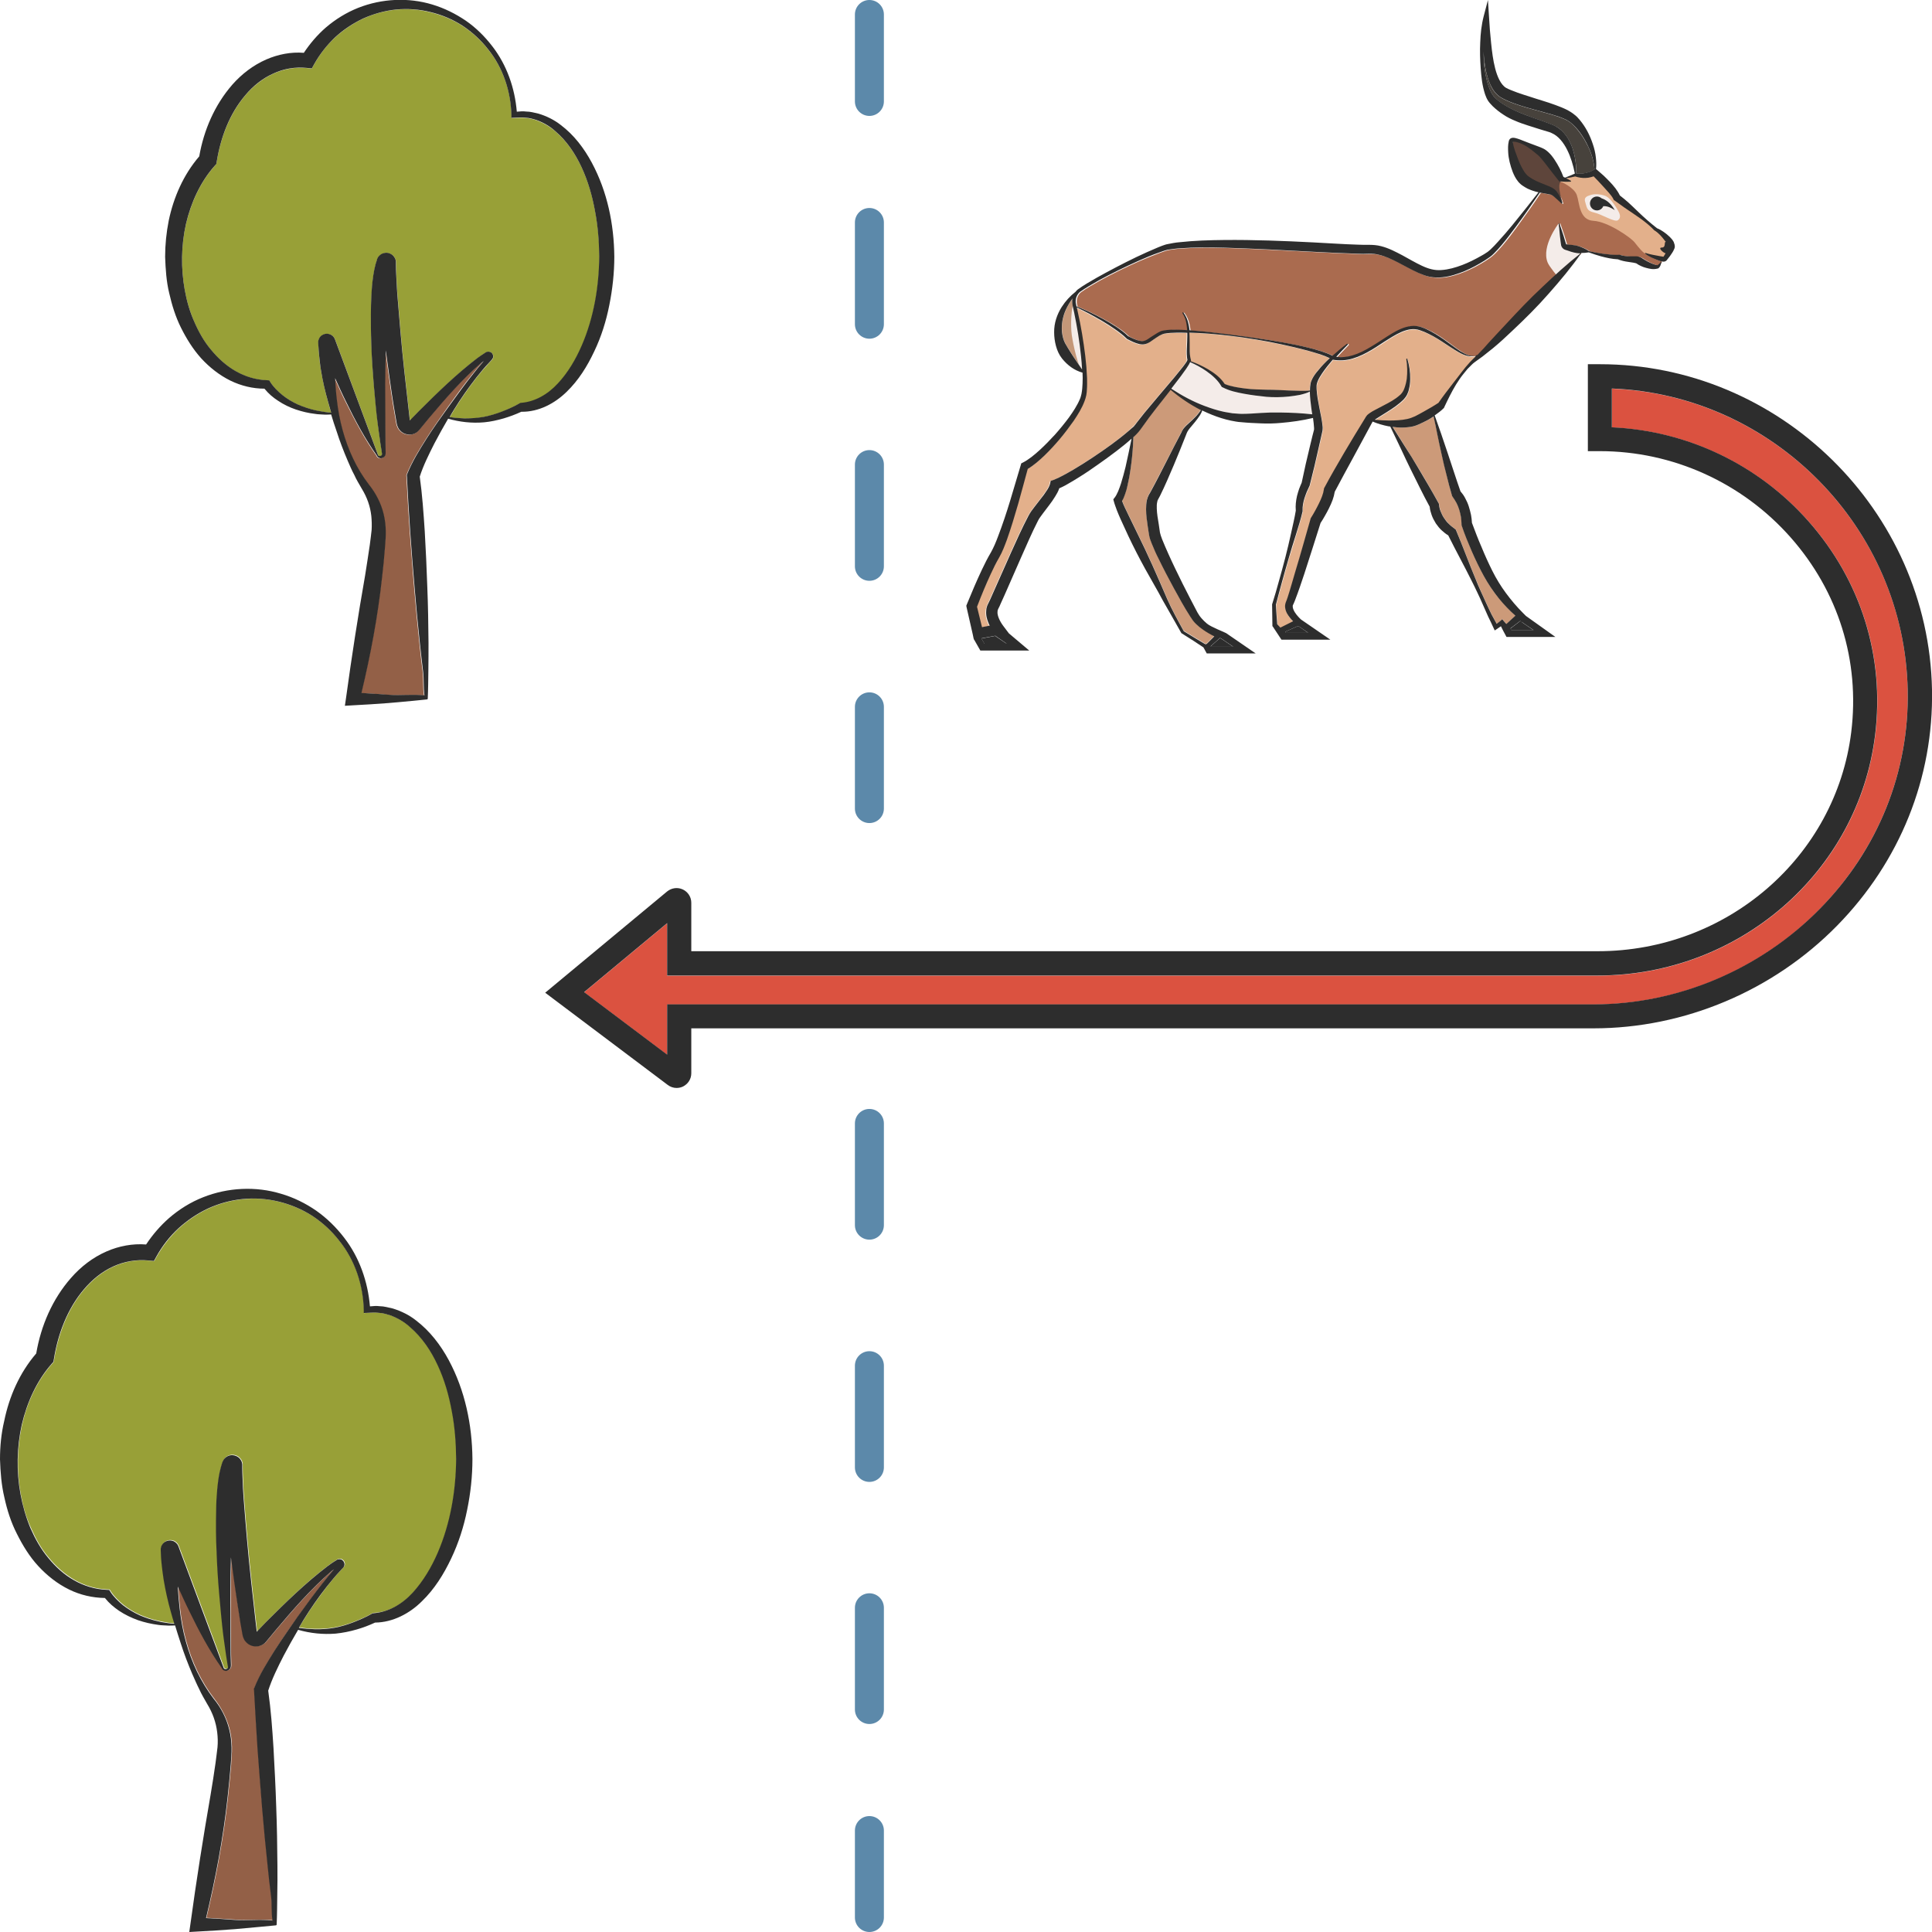 <?xml version="1.0" encoding="utf-8"?>
<!-- Generator: Adobe Illustrator 24.1.2, SVG Export Plug-In . SVG Version: 6.00 Build 0)  -->
<svg version="1.1" id="Layer_1" xmlns="http://www.w3.org/2000/svg" xmlns:xlink="http://www.w3.org/1999/xlink" x="0px" y="0px"
	 viewBox="0 0 128 128" style="enable-background:new 0 0 128 128;" xml:space="preserve">
<style type="text/css">
	.st0{fill:#DB5240;}
	.st1{fill:#2D2D2D;}
	.st2{fill:#98A037;}
	.st3{fill:#936047;}
	.st4{fill:#E3B08B;}
	.st5{fill:#CC9A79;}
	.st6{fill:#C49778;}
	.st7{fill:#47423C;}
	.st8{fill:#AA6B4F;}
	.st9{fill:#F4ECE9;}
	.st10{fill:#5E453B;}
	.st11{fill:#5C89AA;}
</style>
<g>
	<g>
		<path class="st0" d="M106.8,25.75v2.57c4.98,0.22,9.69,2.46,13.03,6.23c3.48,3.94,5.05,8.96,4.41,14.16
			c-1.12,9.08-9.02,15.93-18.38,15.93H44.2v-3.47l-5.5,4.57l5.5,4.14v-3.33h61.38c5.59,0,11.05-2.3,14.98-6.32
			c3.86-3.94,5.94-9.08,5.83-14.49C126.19,34.98,117.47,26.17,106.8,25.75z"/>
		<path class="st1" d="M106,24.13h-0.8v5.76h0.8c4.82,0,9.42,2.08,12.63,5.71c3.17,3.59,4.6,8.17,4.02,12.9
			c-1.02,8.28-8.24,14.52-16.79,14.52H45.8v-3.21c0-0.38-0.22-0.72-0.56-0.88c-0.34-0.16-0.74-0.11-1.04,0.13l-8.08,6.71l8.12,6.11
			c0.17,0.13,0.38,0.2,0.58,0.2c0.15,0,0.3-0.03,0.44-0.1c0.33-0.17,0.54-0.5,0.54-0.87v-2.98h59.78c6.01,0,11.89-2.48,16.13-6.8
			c4.17-4.25,6.4-9.8,6.29-15.64C127.77,33.81,117.9,24.13,106,24.13z M120.56,60.22c-3.94,4.01-9.4,6.32-14.98,6.32H44.2v3.33
			l-5.5-4.14l5.5-4.57v3.47h61.65c9.36,0,17.26-6.85,18.38-15.93c0.64-5.19-0.93-10.22-4.41-14.16c-3.33-3.77-8.04-6.01-13.03-6.23
			v-2.57c10.68,0.42,19.39,9.23,19.6,19.99C126.5,51.14,124.43,56.29,120.56,60.22z"/>
	</g>
	<g>
		<path class="st2" d="M27.37,105.52c0.7-0.76,1.24-1.68,1.66-2.65c0.84-1.94,1.19-4.09,1.22-6.21c-0.01-1.06-0.1-2.13-0.29-3.17
			c-0.19-1.04-0.48-2.07-0.93-3.03c-0.45-0.96-1.04-1.85-1.83-2.53c-0.39-0.35-0.84-0.6-1.32-0.79c-0.25-0.07-0.49-0.15-0.75-0.16
			c-0.26-0.05-0.51-0.01-0.77,0L24.12,87l0-0.21c-0.04-1.63-0.58-3.28-1.61-4.56c-0.5-0.65-1.12-1.21-1.79-1.66
			c-0.69-0.44-1.45-0.76-2.23-0.95c-0.79-0.2-1.6-0.25-2.4-0.17c-0.8,0.08-1.58,0.3-2.3,0.63c-0.72,0.34-1.38,0.79-1.96,1.32
			c-0.57,0.54-1.06,1.17-1.45,1.86l-0.16,0.29l-0.35-0.03c-0.81-0.08-1.62,0.06-2.36,0.4c-0.74,0.34-1.39,0.87-1.93,1.51
			c-1.09,1.28-1.71,2.94-1.99,4.62l-0.03,0.18l-0.12,0.14c-0.99,1.12-1.64,2.55-1.98,4.04c-0.33,1.5-0.36,3.08-0.08,4.6
			c0.14,0.76,0.35,1.51,0.67,2.21c0.31,0.7,0.68,1.39,1.18,1.97c0.48,0.59,1.06,1.11,1.71,1.48c0.66,0.38,1.4,0.6,2.16,0.63
			l0.17,0.01l0.08,0.13c0.2,0.31,0.52,0.63,0.84,0.89c0.33,0.26,0.7,0.48,1.1,0.66c0.4,0.17,0.81,0.31,1.24,0.4
			c0.21,0.05,0.43,0.08,0.65,0.12c0.13,0.02,0.26,0.03,0.4,0.04c-0.08-0.26-0.15-0.52-0.23-0.78c-0.2-0.71-0.36-1.42-0.48-2.15
			c-0.07-0.36-0.1-0.73-0.14-1.09c-0.02-0.18-0.03-0.37-0.04-0.55l-0.01-0.28l0-0.03c0,0.01,0-0.04,0-0.08
			c0-0.04,0.01-0.08,0.02-0.12c0.04-0.16,0.18-0.31,0.32-0.38c0.14-0.07,0.3-0.08,0.46-0.03c0.16,0.05,0.3,0.19,0.36,0.33l3.02,8.11
			c0.06,0.06,0.14,0.07,0.2,0.03c0.07-0.05,0.09-0.09,0.06-0.19l-0.11-0.68l-0.19-1.36c-0.11-0.91-0.19-1.82-0.27-2.74
			c-0.08-0.91-0.14-1.83-0.17-2.75c-0.04-0.92-0.05-1.84-0.03-2.77c0.01-0.46,0.03-0.93,0.07-1.4c0.05-0.47,0.1-0.94,0.24-1.46
			l0.06-0.2l0.03-0.1l0.02-0.05c0.01-0.02-0.02,0.01,0.08-0.16c0.08-0.13,0.23-0.23,0.38-0.27c0.15-0.04,0.3-0.02,0.43,0.03
			c0.13,0.05,0.25,0.15,0.33,0.28c0.04,0.07,0.07,0.14,0.08,0.21c0.01,0.04,0.01,0.07,0.01,0.1l0,0.06l0,0.16
			c0,0.21,0.01,0.43,0.02,0.66c0.01,0.44,0.04,0.89,0.07,1.34c0.14,1.8,0.29,3.62,0.49,5.43l0.3,2.71l0.08,0.68
			c0,0.01,0,0.02,0,0.02c0.01-0.01,0.01-0.01,0.02-0.02l0.12-0.13c0.16-0.17,0.32-0.33,0.48-0.5c1.3-1.3,2.61-2.59,4.09-3.71
			c0.19-0.14,0.38-0.27,0.59-0.4c0.09-0.07,0.28-0.07,0.38,0.02c0.1,0.08,0.16,0.22,0.12,0.36c-0.01,0.06-0.07,0.13-0.09,0.15
			l-0.06,0.06l-0.11,0.12c-0.31,0.33-0.6,0.68-0.88,1.03c-0.55,0.72-1.08,1.46-1.56,2.23c-0.11,0.17-0.21,0.35-0.31,0.53
			c0.35,0.05,0.7,0.09,1.06,0.09c0.44,0.01,0.89-0.02,1.32-0.1c0.43-0.08,0.85-0.21,1.26-0.37c0.41-0.16,0.82-0.34,1.19-0.55
			l0.05-0.03l0.09-0.01C25.76,106.81,26.68,106.27,27.37,105.52z"/>
		<path class="st3" d="M22.16,103.95c-0.05,0.04-0.1,0.07-0.15,0.11c-1.36,1.17-2.56,2.56-3.73,3.94l-0.43,0.52l-0.11,0.13
			c-0.05,0.05-0.04,0.06-0.15,0.17c-0.17,0.16-0.42,0.26-0.65,0.24c-0.24-0.01-0.47-0.12-0.63-0.31c-0.08-0.09-0.14-0.2-0.18-0.32
			c-0.04-0.14-0.04-0.18-0.05-0.23l-0.12-0.68c-0.16-0.9-0.29-1.81-0.41-2.72c-0.07-0.55-0.15-1.09-0.22-1.64
			c-0.02,0.78-0.03,1.57-0.04,2.35c-0.01,0.91,0,1.82,0.01,2.73l0.01,1.37l0.02,0.68c0,0.05,0,0.15-0.04,0.22
			c-0.04,0.07-0.11,0.13-0.18,0.15c-0.14,0.06-0.32-0.01-0.38-0.14l0,0c0,0,0,0,0-0.01c-0.84-1.19-1.52-2.47-2.15-3.77
			c-0.27-0.54-0.52-1.1-0.77-1.65c0.03,0.51,0.07,1.01,0.13,1.52c0.16,1.42,0.52,2.82,1.14,4.11c0.31,0.64,0.68,1.25,1.11,1.81
			c0.46,0.58,0.84,1.29,1.03,2.05c0.1,0.38,0.14,0.77,0.15,1.17c0.01,0.41-0.04,0.75-0.05,1.12c-0.06,0.73-0.13,1.45-0.21,2.17
			c-0.29,2.71-0.8,5.38-1.43,8.02c0.64,0.04,1.27,0.07,1.91,0.12c0.81,0.07,1.67-0.05,2.49,0.04c-0.09-0.62-0.02-1.05-0.1-1.67
			c-0.08-0.65-0.16-1.29-0.22-1.94c-0.14-1.29-0.26-2.58-0.37-3.88c-0.12-1.29-0.2-2.59-0.3-3.88l-0.12-1.94l-0.11-1.92l-0.01-0.13
			l0.03-0.06c0.38-0.93,0.86-1.69,1.35-2.48c0.49-0.78,1.03-1.53,1.56-2.28c0.54-0.74,1.07-1.49,1.65-2.21
			C21.65,104.55,21.9,104.25,22.16,103.95z"/>
		<path class="st1" d="M27.95,106.09c0.84-0.81,1.45-1.8,1.94-2.83c0.49-1.03,0.84-2.12,1.06-3.23c0.23-1.11,0.35-2.24,0.35-3.37
			c-0.02-2.26-0.49-4.54-1.57-6.55c-0.54-1-1.25-1.93-2.17-2.63c-0.45-0.36-0.99-0.62-1.54-0.79c-0.29-0.06-0.57-0.15-0.86-0.15
			c-0.22-0.03-0.44-0.01-0.65,0.01c-0.14-1.64-0.7-3.25-1.71-4.55c-0.52-0.68-1.14-1.29-1.85-1.79c-0.71-0.49-1.5-0.88-2.33-1.12
			c-1.67-0.51-3.52-0.42-5.16,0.23c-0.82,0.32-1.59,0.8-2.26,1.38c-0.58,0.51-1.09,1.1-1.52,1.75c-0.89-0.07-1.8,0.1-2.62,0.46
			c-0.92,0.4-1.71,1.02-2.35,1.75c-1.25,1.42-2,3.19-2.31,5.01c-1.11,1.29-1.79,2.86-2.12,4.47C0.08,94.98,0,95.83,0,96.68
			c0.03,0.85,0.09,1.7,0.29,2.53c0.18,0.83,0.44,1.65,0.83,2.41c0.38,0.76,0.83,1.5,1.41,2.13c0.58,0.63,1.27,1.18,2.05,1.56
			c0.73,0.36,1.55,0.55,2.37,0.56c0.28,0.35,0.59,0.61,0.94,0.85c0.39,0.26,0.81,0.46,1.25,0.62c0.44,0.15,0.88,0.25,1.33,0.31
			c0.22,0.04,0.45,0.03,0.68,0.05c0.15,0,0.3,0,0.45-0.01c0.12,0.39,0.24,0.78,0.37,1.17c0.22,0.69,0.48,1.37,0.77,2.05
			c0.15,0.33,0.29,0.67,0.46,1c0.15,0.34,0.34,0.65,0.52,0.97c0.37,0.6,0.59,1.23,0.67,1.89c0.04,0.33,0.05,0.66,0.02,0.99
			c-0.03,0.31-0.09,0.69-0.13,1.04c-0.1,0.71-0.21,1.41-0.33,2.12c-0.49,2.82-0.94,5.67-1.33,8.52L12.54,128l0.54-0.03
			c0.83-0.04,1.66-0.1,2.49-0.16c0.83-0.07,2.69-0.25,2.7-0.25c0.03,0,0.06-0.02,0.06-0.06c0.03-0.65,0.03-1.3,0.04-1.95
			c0.01-0.65,0.02-1.3,0.01-1.95c-0.01-1.3-0.03-2.6-0.08-3.9c-0.04-1.3-0.11-2.59-0.18-3.89c-0.08-1.27-0.17-2.51-0.35-3.8
			c0.24-0.76,0.64-1.57,1.03-2.33c0.3-0.57,0.62-1.14,0.95-1.7c0.81,0.23,1.65,0.32,2.5,0.25c0.47-0.05,0.92-0.14,1.37-0.27
			c0.42-0.12,0.82-0.27,1.23-0.46C26.03,107.49,27.15,106.89,27.95,106.09z M18.2,109.34c-0.49,0.79-0.98,1.55-1.35,2.48l-0.03,0.06
			l0.01,0.13l0.11,1.92l0.12,1.94c0.1,1.29,0.19,2.59,0.3,3.88c0.11,1.29,0.23,2.59,0.37,3.88c0.06,0.65,0.14,1.29,0.22,1.94
			c0.08,0.62,0.01,1.05,0.1,1.67c-0.82-0.1-1.68,0.02-2.49-0.04c-0.64-0.05-1.27-0.09-1.91-0.12c0.63-2.64,1.14-5.31,1.43-8.02
			c0.08-0.72,0.15-1.44,0.21-2.17c0.02-0.37,0.06-0.71,0.05-1.12c-0.01-0.39-0.05-0.79-0.15-1.17c-0.18-0.76-0.56-1.48-1.03-2.05
			c-0.43-0.56-0.8-1.17-1.11-1.81c-0.62-1.29-0.98-2.69-1.14-4.11c-0.06-0.5-0.1-1.01-0.13-1.52c0.25,0.55,0.5,1.11,0.77,1.65
			c0.63,1.3,1.31,2.58,2.15,3.77c0,0,0,0,0,0.01l0,0c0.06,0.13,0.24,0.2,0.38,0.14c0.07-0.03,0.14-0.08,0.18-0.15
			c0.04-0.07,0.04-0.18,0.04-0.22l-0.02-0.68l-0.01-1.37c0-0.91-0.02-1.82-0.01-2.73c0.01-0.78,0.02-1.57,0.04-2.35
			c0.07,0.55,0.15,1.09,0.22,1.64c0.13,0.91,0.26,1.81,0.41,2.72l0.12,0.68c0.01,0.06,0.01,0.09,0.05,0.23
			c0.04,0.11,0.09,0.23,0.18,0.32c0.16,0.19,0.39,0.3,0.63,0.31c0.23,0.02,0.49-0.08,0.65-0.24c0.1-0.1,0.1-0.11,0.15-0.17
			l0.11-0.13l0.43-0.52c1.17-1.39,2.37-2.77,3.73-3.94c0.05-0.04,0.1-0.07,0.15-0.11c-0.26,0.3-0.51,0.6-0.75,0.91
			c-0.57,0.72-1.11,1.46-1.65,2.21C19.23,107.82,18.69,108.57,18.2,109.34z M24.68,106.89l-0.05,0.03
			c-0.37,0.21-0.78,0.39-1.19,0.55c-0.41,0.16-0.83,0.29-1.26,0.37c-0.43,0.08-0.87,0.11-1.32,0.1c-0.35-0.01-0.71-0.04-1.06-0.09
			c0.11-0.18,0.21-0.36,0.31-0.53c0.48-0.77,1-1.52,1.56-2.23c0.28-0.35,0.57-0.7,0.88-1.03l0.11-0.12l0.06-0.06
			c0.02-0.02,0.08-0.09,0.09-0.15c0.04-0.14-0.02-0.28-0.12-0.36c-0.1-0.09-0.28-0.09-0.38-0.02c-0.2,0.12-0.4,0.26-0.59,0.4
			c-1.48,1.13-2.79,2.41-4.09,3.71c-0.16,0.16-0.32,0.33-0.48,0.5l-0.12,0.13c0,0-0.01,0.01-0.02,0.02c0-0.01,0-0.01,0-0.02
			l-0.08-0.68l-0.3-2.71c-0.2-1.81-0.35-3.63-0.49-5.43c-0.03-0.45-0.06-0.9-0.07-1.34c-0.01-0.22-0.02-0.44-0.02-0.66l0-0.16
			l0-0.06c0-0.03,0-0.07-0.01-0.1c-0.01-0.07-0.04-0.15-0.08-0.21c-0.08-0.14-0.2-0.23-0.33-0.28c-0.13-0.05-0.27-0.07-0.43-0.03
			c-0.15,0.04-0.3,0.15-0.38,0.27c-0.1,0.17-0.06,0.13-0.08,0.16l-0.02,0.05l-0.03,0.1l-0.06,0.2c-0.14,0.51-0.19,0.98-0.24,1.46
			c-0.04,0.47-0.07,0.94-0.07,1.4c-0.02,0.93-0.02,1.85,0.03,2.77c0.03,0.92,0.09,1.84,0.17,2.75c0.08,0.91,0.16,1.83,0.27,2.74
			l0.19,1.36l0.11,0.68c0.03,0.1,0.01,0.15-0.06,0.19c-0.06,0.04-0.15,0.03-0.2-0.03l-3.02-8.11c-0.05-0.13-0.2-0.28-0.36-0.33
			c-0.16-0.05-0.32-0.04-0.46,0.03c-0.14,0.06-0.28,0.21-0.32,0.38c-0.01,0.04-0.02,0.08-0.02,0.12c0,0.04,0,0.08,0,0.08l0,0.03
			l0.01,0.28c0.01,0.18,0.02,0.37,0.04,0.55c0.04,0.37,0.08,0.73,0.14,1.09c0.12,0.73,0.28,1.44,0.48,2.15
			c0.07,0.26,0.15,0.52,0.23,0.78c-0.13-0.01-0.26-0.02-0.4-0.04c-0.22-0.04-0.44-0.06-0.65-0.12c-0.43-0.09-0.84-0.23-1.24-0.4
			c-0.39-0.18-0.76-0.4-1.1-0.66c-0.32-0.26-0.64-0.58-0.84-0.89l-0.08-0.13l-0.17-0.01c-0.76-0.03-1.51-0.26-2.16-0.63
			c-0.66-0.37-1.23-0.89-1.71-1.48c-0.49-0.58-0.87-1.27-1.18-1.97C1.71,100.5,1.5,99.75,1.36,99c-0.28-1.52-0.25-3.1,0.08-4.6
			c0.35-1.49,0.99-2.92,1.98-4.04l0.12-0.14l0.03-0.18c0.27-1.68,0.9-3.34,1.99-4.62c0.54-0.64,1.19-1.17,1.93-1.51
			c0.74-0.34,1.55-0.48,2.36-0.4l0.35,0.03l0.16-0.29c0.38-0.69,0.87-1.32,1.45-1.86c0.58-0.53,1.24-0.98,1.96-1.32
			c0.72-0.33,1.5-0.55,2.3-0.63c0.8-0.08,1.62-0.02,2.4,0.17c0.78,0.19,1.55,0.51,2.23,0.95c0.68,0.45,1.29,1.01,1.79,1.66
			c1.03,1.28,1.57,2.93,1.61,4.56l0,0.21l0.23-0.01c0.26-0.01,0.52-0.04,0.77,0c0.26,0.01,0.51,0.09,0.75,0.16
			c0.48,0.18,0.94,0.44,1.32,0.79c0.79,0.68,1.39,1.57,1.83,2.53c0.45,0.96,0.74,1.99,0.93,3.03c0.2,1.04,0.28,2.11,0.29,3.17
			c-0.02,2.12-0.38,4.26-1.22,6.21c-0.42,0.97-0.96,1.88-1.66,2.65c-0.7,0.76-1.61,1.29-2.6,1.36L24.68,106.89z"/>
	</g>
	<g>
		<path class="st2" d="M36.98,25.42c0.66-0.72,1.18-1.59,1.58-2.51c0.8-1.85,1.14-3.89,1.16-5.9C39.7,16,39.62,14.99,39.43,14
			c-0.18-0.99-0.46-1.97-0.88-2.88c-0.42-0.91-0.99-1.76-1.74-2.4c-0.37-0.33-0.8-0.57-1.26-0.75c-0.23-0.07-0.47-0.14-0.71-0.15
			c-0.24-0.04-0.49-0.01-0.73,0l-0.22,0.01l0-0.2c-0.04-1.55-0.55-3.11-1.53-4.33c-0.48-0.62-1.06-1.15-1.71-1.58
			c-0.65-0.42-1.38-0.72-2.12-0.9C27.77,0.62,27,0.57,26.24,0.64c-0.76,0.08-1.5,0.28-2.19,0.6c-0.68,0.32-1.31,0.75-1.87,1.26
			c-0.55,0.52-1.01,1.12-1.37,1.77l-0.15,0.27l-0.33-0.03c-0.77-0.08-1.54,0.06-2.24,0.38c-0.7,0.32-1.33,0.83-1.84,1.43
			c-1.03,1.22-1.63,2.79-1.89,4.39l-0.03,0.17l-0.12,0.13c-0.94,1.06-1.55,2.42-1.89,3.84c-0.32,1.42-0.34,2.92-0.08,4.37
			c0.13,0.72,0.34,1.43,0.63,2.1c0.29,0.67,0.65,1.32,1.12,1.87c0.46,0.56,1,1.05,1.63,1.41c0.62,0.36,1.33,0.57,2.06,0.6l0.16,0.01
			l0.08,0.13c0.19,0.3,0.49,0.6,0.8,0.85c0.32,0.25,0.67,0.46,1.04,0.63c0.38,0.16,0.77,0.29,1.18,0.38
			c0.2,0.05,0.41,0.07,0.62,0.11c0.12,0.01,0.25,0.02,0.38,0.04c-0.07-0.25-0.15-0.49-0.21-0.74c-0.19-0.67-0.34-1.35-0.46-2.04
			c-0.06-0.34-0.1-0.69-0.13-1.04c-0.02-0.17-0.03-0.35-0.04-0.52l-0.01-0.26l0-0.03c0,0.01,0-0.04,0-0.07
			c0-0.03,0.01-0.07,0.02-0.11c0.04-0.16,0.17-0.3,0.3-0.36c0.14-0.06,0.29-0.08,0.44-0.03c0.15,0.05,0.29,0.18,0.34,0.31l2.87,7.71
			c0.05,0.06,0.13,0.07,0.19,0.03c0.07-0.05,0.08-0.09,0.06-0.18l-0.1-0.65l-0.18-1.3c-0.1-0.86-0.18-1.73-0.26-2.6
			c-0.07-0.87-0.13-1.74-0.16-2.61c-0.04-0.87-0.05-1.75-0.02-2.63c0.01-0.44,0.03-0.89,0.07-1.33c0.05-0.45,0.1-0.9,0.23-1.38
			l0.06-0.19l0.03-0.09l0.01-0.05c0.01-0.02-0.02,0.01,0.07-0.15c0.08-0.12,0.22-0.22,0.37-0.26c0.14-0.04,0.28-0.02,0.4,0.02
			c0.12,0.05,0.24,0.14,0.32,0.27c0.04,0.06,0.06,0.13,0.08,0.2c0.01,0.04,0.01,0.07,0.01,0.1l0,0.05l0,0.15
			c0,0.2,0.01,0.41,0.02,0.62c0.01,0.42,0.04,0.85,0.07,1.28c0.14,1.71,0.28,3.44,0.47,5.16l0.29,2.58l0.07,0.64
			c0,0.01,0,0.02,0,0.02c0.01-0.01,0.01-0.01,0.02-0.02l0.11-0.12c0.15-0.16,0.3-0.32,0.46-0.47c1.24-1.24,2.48-2.46,3.89-3.53
			c0.18-0.13,0.36-0.26,0.56-0.38c0.09-0.06,0.27-0.07,0.36,0.02c0.1,0.07,0.15,0.21,0.11,0.34c-0.01,0.06-0.07,0.12-0.09,0.14
			l-0.05,0.06l-0.11,0.12c-0.29,0.31-0.57,0.64-0.84,0.98c-0.53,0.68-1.02,1.39-1.48,2.12c-0.1,0.17-0.2,0.34-0.3,0.51
			c0.33,0.05,0.67,0.08,1,0.09c0.42,0.01,0.84-0.02,1.25-0.1c0.41-0.08,0.81-0.2,1.2-0.35c0.39-0.15,0.78-0.33,1.13-0.52l0.05-0.03
			l0.09-0.01C35.45,26.65,36.32,26.14,36.98,25.42z"/>
		<path class="st3" d="M32.02,23.93c-0.05,0.04-0.1,0.07-0.15,0.11c-1.3,1.11-2.44,2.43-3.54,3.75l-0.41,0.5l-0.1,0.12
			c-0.04,0.05-0.04,0.06-0.14,0.16c-0.16,0.16-0.4,0.24-0.62,0.23c-0.22-0.01-0.44-0.11-0.6-0.29c-0.08-0.09-0.13-0.19-0.17-0.3
			c-0.04-0.13-0.04-0.17-0.05-0.22l-0.11-0.64c-0.15-0.86-0.27-1.72-0.39-2.58c-0.07-0.52-0.14-1.04-0.21-1.55
			c-0.02,0.74-0.03,1.49-0.04,2.23c-0.01,0.87,0,1.73,0.01,2.6l0.01,1.3l0.01,0.65c0,0.04,0,0.15-0.04,0.21
			c-0.04,0.07-0.1,0.12-0.17,0.14c-0.14,0.06-0.31-0.01-0.36-0.13l0,0c0,0,0,0,0-0.01c-0.8-1.13-1.44-2.35-2.05-3.58
			c-0.26-0.52-0.49-1.04-0.73-1.57c0.03,0.48,0.06,0.96,0.12,1.44c0.15,1.35,0.5,2.68,1.08,3.9c0.3,0.61,0.64,1.19,1.05,1.72
			c0.44,0.55,0.8,1.23,0.97,1.95c0.09,0.36,0.13,0.73,0.14,1.11c0.01,0.39-0.03,0.71-0.05,1.06c-0.05,0.69-0.12,1.38-0.2,2.06
			c-0.28,2.57-0.76,5.11-1.36,7.62c0.6,0.03,1.21,0.07,1.81,0.12c0.77,0.06,1.59-0.05,2.36,0.04c-0.09-0.59-0.02-1-0.09-1.59
			c-0.08-0.61-0.15-1.23-0.21-1.84c-0.13-1.23-0.25-2.46-0.35-3.68c-0.11-1.23-0.19-2.46-0.29-3.69l-0.12-1.84l-0.1-1.82l-0.01-0.13
			l0.02-0.06c0.36-0.89,0.82-1.61,1.29-2.36c0.47-0.74,0.98-1.45,1.48-2.16c0.51-0.71,1.02-1.42,1.57-2.1
			C31.54,24.5,31.77,24.21,32.02,23.93z"/>
		<path class="st1" d="M37.53,25.97c0.8-0.77,1.38-1.71,1.84-2.69c0.47-0.98,0.79-2.01,1-3.07c0.21-1.05,0.33-2.13,0.33-3.2
			c-0.02-2.15-0.46-4.31-1.49-6.23c-0.51-0.95-1.18-1.84-2.06-2.5c-0.43-0.34-0.94-0.59-1.47-0.75c-0.27-0.06-0.54-0.14-0.82-0.14
			c-0.21-0.03-0.41-0.01-0.62,0.01c-0.13-1.56-0.66-3.09-1.62-4.33c-0.5-0.65-1.08-1.23-1.76-1.7c-0.68-0.46-1.42-0.83-2.22-1.07
			c-1.58-0.48-3.34-0.4-4.91,0.22c-0.78,0.31-1.51,0.76-2.15,1.31c-0.55,0.48-1.04,1.05-1.45,1.67c-0.85-0.07-1.71,0.1-2.49,0.44
			c-0.87,0.38-1.63,0.97-2.24,1.66c-1.18,1.35-1.9,3.03-2.2,4.76c-1.05,1.22-1.7,2.72-2.02,4.25c-0.16,0.8-0.24,1.61-0.24,2.41
			c0.03,0.81,0.08,1.62,0.27,2.4c0.18,0.79,0.42,1.57,0.78,2.29c0.36,0.72,0.79,1.42,1.34,2.03c0.55,0.6,1.21,1.12,1.94,1.48
			c0.7,0.34,1.47,0.53,2.25,0.53c0.27,0.33,0.56,0.58,0.9,0.8c0.37,0.25,0.77,0.44,1.18,0.58c0.42,0.14,0.84,0.24,1.27,0.29
			c0.21,0.04,0.43,0.03,0.64,0.05c0.14,0,0.29,0,0.43-0.01c0.11,0.37,0.23,0.74,0.36,1.11c0.21,0.66,0.46,1.31,0.73,1.94
			c0.14,0.32,0.27,0.64,0.44,0.95c0.14,0.32,0.33,0.62,0.5,0.92c0.35,0.57,0.56,1.17,0.63,1.8c0.03,0.31,0.04,0.63,0.02,0.94
			c-0.03,0.3-0.08,0.66-0.12,0.98c-0.1,0.67-0.2,1.34-0.31,2.02c-0.47,2.68-0.89,5.39-1.26,8.09l-0.08,0.55l0.51-0.03
			c0.79-0.04,1.58-0.09,2.36-0.15c0.78-0.06,2.56-0.24,2.56-0.24c0.03,0,0.06-0.02,0.06-0.05c0.03-0.62,0.03-1.24,0.04-1.85
			c0.01-0.62,0.01-1.24,0.01-1.85c-0.01-1.23-0.03-2.47-0.08-3.7c-0.04-1.23-0.1-2.47-0.17-3.7c-0.08-1.2-0.16-2.39-0.33-3.61
			c0.23-0.73,0.61-1.49,0.98-2.22c0.29-0.55,0.59-1.09,0.9-1.62c0.77,0.22,1.57,0.31,2.38,0.24c0.44-0.04,0.88-0.14,1.3-0.26
			c0.4-0.12,0.78-0.26,1.17-0.44C35.7,27.3,36.76,26.72,37.53,25.97z M28.26,29.06c-0.47,0.75-0.93,1.47-1.29,2.36l-0.02,0.06
			l0.01,0.13l0.1,1.82l0.12,1.84c0.09,1.23,0.18,2.46,0.29,3.69c0.1,1.23,0.22,2.46,0.35,3.68c0.06,0.61,0.14,1.23,0.21,1.84
			c0.07,0.59,0.01,1,0.09,1.59c-0.78-0.09-1.6,0.02-2.36-0.04c-0.6-0.05-1.21-0.08-1.81-0.12c0.6-2.51,1.08-5.05,1.36-7.62
			c0.08-0.68,0.15-1.37,0.2-2.06c0.02-0.35,0.06-0.67,0.05-1.06c-0.01-0.37-0.05-0.75-0.14-1.11c-0.17-0.72-0.53-1.4-0.97-1.95
			c-0.41-0.53-0.76-1.11-1.05-1.72c-0.58-1.22-0.93-2.55-1.08-3.9c-0.06-0.48-0.09-0.96-0.12-1.44c0.24,0.53,0.47,1.05,0.73,1.57
			c0.6,1.23,1.25,2.45,2.05,3.58c0,0,0,0,0,0.01l0,0c0.06,0.12,0.23,0.19,0.36,0.13c0.07-0.02,0.13-0.07,0.17-0.14
			c0.04-0.06,0.04-0.17,0.04-0.21l-0.01-0.65l-0.01-1.3c0-0.87-0.01-1.73-0.01-2.6c0.01-0.74,0.02-1.49,0.04-2.23
			c0.07,0.52,0.14,1.04,0.21,1.55c0.12,0.86,0.24,1.72,0.39,2.58l0.11,0.64c0.01,0.06,0.01,0.09,0.05,0.22
			c0.04,0.11,0.09,0.22,0.17,0.3c0.15,0.18,0.37,0.28,0.6,0.29c0.22,0.02,0.46-0.07,0.62-0.23c0.1-0.1,0.09-0.11,0.14-0.16l0.1-0.12
			l0.41-0.5c1.11-1.32,2.25-2.64,3.54-3.75c0.05-0.04,0.1-0.07,0.15-0.11c-0.25,0.28-0.48,0.57-0.71,0.86
			c-0.55,0.68-1.05,1.39-1.57,2.1C29.24,27.61,28.73,28.32,28.26,29.06z M34.42,26.72l-0.05,0.03c-0.35,0.2-0.74,0.37-1.13,0.52
			c-0.39,0.15-0.79,0.27-1.2,0.35c-0.41,0.07-0.83,0.1-1.25,0.1c-0.33-0.01-0.67-0.04-1-0.09c0.1-0.17,0.19-0.34,0.3-0.51
			c0.45-0.73,0.95-1.44,1.48-2.12c0.27-0.34,0.54-0.67,0.84-0.98l0.11-0.12l0.05-0.06c0.02-0.02,0.07-0.08,0.09-0.14
			c0.04-0.13-0.01-0.27-0.11-0.34c-0.09-0.08-0.27-0.08-0.36-0.02c-0.19,0.12-0.38,0.25-0.56,0.38c-1.4,1.07-2.65,2.29-3.89,3.53
			c-0.15,0.16-0.31,0.31-0.46,0.47l-0.11,0.12c0,0-0.01,0.01-0.02,0.02c0-0.01,0-0.01,0-0.02l-0.07-0.64l-0.29-2.58
			c-0.19-1.72-0.33-3.45-0.47-5.16c-0.03-0.43-0.05-0.85-0.07-1.28c-0.01-0.21-0.02-0.42-0.02-0.62l0-0.15l0-0.05
			c0-0.03,0-0.06-0.01-0.1c-0.01-0.07-0.04-0.14-0.08-0.2c-0.08-0.13-0.19-0.22-0.32-0.27c-0.12-0.05-0.26-0.06-0.4-0.02
			c-0.14,0.03-0.29,0.14-0.37,0.26c-0.09,0.16-0.06,0.13-0.07,0.15l-0.01,0.05l-0.03,0.09l-0.06,0.19
			c-0.13,0.49-0.18,0.93-0.23,1.38c-0.04,0.45-0.06,0.89-0.07,1.33c-0.02,0.88-0.01,1.76,0.02,2.63c0.03,0.87,0.09,1.74,0.16,2.61
			c0.08,0.87,0.15,1.74,0.26,2.6l0.18,1.3l0.1,0.65c0.02,0.1,0.01,0.14-0.06,0.18c-0.06,0.04-0.14,0.03-0.19-0.03l-2.87-7.71
			c-0.05-0.13-0.19-0.26-0.34-0.31c-0.15-0.05-0.3-0.04-0.44,0.03c-0.14,0.06-0.26,0.2-0.3,0.36c-0.01,0.04-0.02,0.08-0.02,0.11
			c0,0.04,0,0.08,0,0.07l0,0.03L21.1,23c0.01,0.17,0.02,0.35,0.04,0.52c0.04,0.35,0.07,0.7,0.13,1.04c0.11,0.69,0.27,1.37,0.46,2.04
			c0.07,0.25,0.14,0.5,0.21,0.74c-0.13-0.01-0.25-0.02-0.38-0.04c-0.21-0.04-0.41-0.06-0.62-0.11c-0.41-0.09-0.8-0.22-1.18-0.38
			c-0.37-0.17-0.73-0.38-1.04-0.63c-0.31-0.25-0.61-0.55-0.8-0.85l-0.08-0.13l-0.16-0.01c-0.73-0.03-1.43-0.24-2.06-0.6
			c-0.63-0.36-1.17-0.85-1.63-1.41c-0.47-0.55-0.83-1.2-1.12-1.87c-0.3-0.67-0.5-1.38-0.63-2.1c-0.26-1.44-0.24-2.94,0.08-4.37
			c0.33-1.41,0.95-2.78,1.89-3.84l0.12-0.13l0.03-0.17c0.26-1.6,0.85-3.17,1.89-4.39c0.51-0.61,1.13-1.11,1.84-1.43
			c0.7-0.33,1.47-0.46,2.24-0.38l0.33,0.03l0.15-0.27c0.36-0.65,0.83-1.25,1.37-1.77c0.55-0.51,1.18-0.93,1.87-1.26
			c0.69-0.31,1.43-0.52,2.19-0.6c0.76-0.07,1.54-0.02,2.28,0.17c0.75,0.18,1.47,0.48,2.12,0.9c0.65,0.43,1.23,0.96,1.71,1.58
			c0.98,1.22,1.49,2.78,1.53,4.33l0,0.2l0.22-0.01c0.25-0.01,0.49-0.04,0.73,0c0.25,0.01,0.48,0.08,0.71,0.15
			c0.46,0.17,0.89,0.41,1.26,0.75c0.75,0.64,1.32,1.49,1.74,2.4c0.42,0.91,0.7,1.89,0.88,2.88c0.19,0.99,0.27,2,0.28,3.01
			c-0.02,2.01-0.36,4.05-1.16,5.9c-0.4,0.92-0.91,1.79-1.58,2.51c-0.66,0.72-1.53,1.23-2.47,1.29L34.42,26.72z"/>
	</g>
	<g>
		<path class="st4" d="M75.29,28c0.16-0.21,0.32-0.41,0.48-0.61c0.33-0.4,0.66-0.79,0.99-1.18l0.99-1.17l0.48-0.59
			c0.08-0.1,0.16-0.2,0.23-0.3c0.06-0.08,0.12-0.17,0.16-0.24c-0.01-0.01-0.01-0.01-0.01-0.02c0-0.01,0.01-0.01,0.02-0.01
			c-0.05-0.27-0.05-0.52-0.04-0.77c0.01-0.27,0.03-0.54,0.03-0.8c0-0.08,0-0.16,0-0.24c-0.23,0-0.46-0.01-0.69-0.01
			c-0.29,0.01-0.59,0.01-0.85,0.07c-0.03,0.01-0.06,0.02-0.09,0.03c-0.03,0.01-0.05,0.02-0.09,0.04c-0.06,0.03-0.13,0.07-0.19,0.1
			c-0.12,0.07-0.24,0.16-0.36,0.24c-0.12,0.08-0.24,0.17-0.4,0.24c-0.15,0.07-0.33,0.07-0.49,0.04c-0.31-0.07-0.57-0.21-0.84-0.35
			l-0.01-0.01l-0.01-0.01c-0.23-0.23-0.5-0.43-0.77-0.62c-0.27-0.19-0.55-0.37-0.84-0.54c-0.29-0.17-0.58-0.33-0.87-0.49
			c-0.27-0.14-0.54-0.29-0.82-0.41l0.06,0.27c0.22,0.97,0.38,1.94,0.5,2.93c0.06,0.49,0.1,0.99,0.12,1.48
			c0.01,0.25,0.01,0.5-0.01,0.75c-0.01,0.13-0.03,0.26-0.04,0.38c-0.03,0.13-0.05,0.26-0.11,0.38c-0.18,0.49-0.45,0.91-0.73,1.33
			c-0.28,0.41-0.59,0.81-0.91,1.19c-0.32,0.38-0.66,0.75-1.02,1.1c-0.34,0.32-0.67,0.63-1.11,0.89c-0.21,0.76-0.41,1.54-0.63,2.3
			c-0.23,0.8-0.46,1.6-0.75,2.39c-0.15,0.4-0.29,0.79-0.52,1.19c-0.2,0.34-0.37,0.71-0.55,1.08c-0.32,0.71-0.63,1.44-0.91,2.17
			l0.33,1.35l0.51-0.1c-0.03-0.06-0.06-0.11-0.08-0.17c-0.1-0.24-0.18-0.51-0.15-0.83c0.01-0.15,0.07-0.33,0.13-0.46
			c0.04-0.09,0.09-0.18,0.14-0.29l0.27-0.61l1.09-2.45c0.37-0.82,0.73-1.63,1.16-2.45c0.05-0.1,0.13-0.22,0.2-0.33l0.21-0.28
			l0.41-0.53c0.13-0.17,0.26-0.35,0.38-0.52c0.11-0.17,0.21-0.36,0.24-0.48l0.04-0.19l0.18-0.06c0.19-0.07,0.42-0.18,0.64-0.3
			c0.22-0.12,0.44-0.24,0.66-0.37c0.43-0.26,0.86-0.53,1.29-0.81c0.84-0.56,1.68-1.15,2.43-1.8c0.1-0.08,0.17-0.17,0.26-0.25
			C75.15,28.19,75.21,28.11,75.29,28z"/>
		<path class="st5" d="M77.06,26.44c-0.32,0.4-0.63,0.81-0.94,1.21c-0.15,0.2-0.31,0.41-0.44,0.61c-0.06,0.09-0.16,0.22-0.25,0.33
			c-0.09,0.1-0.18,0.2-0.28,0.29c-0.02,0.02-0.04,0.04-0.06,0.05c-0.02,0.69-0.08,1.38-0.18,2.07c-0.05,0.38-0.12,0.76-0.21,1.14
			c-0.05,0.19-0.1,0.38-0.16,0.57c-0.05,0.15-0.11,0.3-0.2,0.45c0.05,0.14,0.11,0.28,0.18,0.43c0.08,0.18,0.17,0.36,0.26,0.54
			c0.17,0.36,0.35,0.73,0.53,1.09c0.36,0.73,0.71,1.46,1.04,2.2c0.33,0.74,0.66,1.48,0.98,2.24c0.32,0.72,0.71,1.44,1.1,2.13
			l0.77,0.47l0.57,0.34c0.12,0.09,0.16,0.05,0.25-0.04l0.43-0.43c-0.26-0.13-0.51-0.28-0.76-0.45c-0.16-0.11-0.31-0.23-0.45-0.37
			c-0.07-0.07-0.14-0.14-0.2-0.22c-0.07-0.08-0.12-0.17-0.17-0.25c-0.4-0.63-0.75-1.26-1.1-1.9c-0.35-0.64-0.69-1.29-1.01-1.95
			c-0.16-0.33-0.32-0.66-0.46-1.02c-0.07-0.18-0.14-0.35-0.18-0.6l-0.08-0.53c-0.05-0.36-0.1-0.74-0.11-1.13
			c0-0.2,0.01-0.41,0.06-0.63c0.03-0.11,0.07-0.23,0.13-0.34l0.08-0.13c0.02-0.03,0.04-0.07,0.06-0.11c0.34-0.62,0.66-1.28,1-1.92
			c0.33-0.65,0.66-1.29,1-1.94c0.05-0.08,0.08-0.15,0.14-0.26c0.07-0.09,0.13-0.15,0.2-0.22l0.4-0.37c0.13-0.12,0.26-0.25,0.37-0.39
			c0.07-0.09,0.14-0.18,0.19-0.28c-0.72-0.37-1.4-0.83-2-1.34L77.06,26.44z"/>
		<path class="st1" d="M65.95,42.13l-0.93,0.17l0.2,0.35h1.47l-0.72-0.49C65.96,42.14,65.95,42.14,65.95,42.13z"/>
		<path class="st1" d="M80.23,42.85h1.47l-0.72-0.49c-0.05-0.03-0.15-0.09-0.15-0.09l-0.62,0.55L80.23,42.85z"/>
		<path class="st6" d="M71.17,20.68l-0.08-0.36c-0.03-0.12-0.06-0.26-0.04-0.4c0-0.05,0.01-0.1,0.02-0.15
			c-0.17,0.23-0.32,0.48-0.44,0.74c-0.22,0.48-0.32,1-0.26,1.5c0.03,0.25,0.09,0.5,0.2,0.72c0.11,0.22,0.25,0.42,0.38,0.63
			c0.22,0.37,0.49,0.72,0.77,1.11c-0.02-0.3-0.04-0.59-0.07-0.89C71.53,22.61,71.38,21.64,71.17,20.68z"/>
		<path class="st7" d="M104.44,11.5c0.21,0.02,0.41,0.01,0.61-0.03c0.1-0.02,0.19-0.05,0.29-0.09c0.09-0.03,0.19-0.08,0.25-0.12
			l0.05-0.03c-0.04-0.54-0.2-1.06-0.43-1.54c-0.25-0.51-0.57-0.99-0.95-1.38c-0.1-0.1-0.2-0.18-0.3-0.25
			c-0.1-0.08-0.21-0.12-0.34-0.18c-0.25-0.11-0.52-0.2-0.79-0.28l-1.69-0.47c-0.29-0.08-0.57-0.18-0.86-0.28
			c-0.29-0.11-0.57-0.22-0.87-0.4c-0.33-0.22-0.54-0.53-0.67-0.83c-0.14-0.3-0.22-0.61-0.29-0.91c-0.09-0.43-0.14-0.86-0.16-1.28
			c0,0.36,0.02,0.71,0.06,1.07c0.07,0.55,0.2,1.12,0.43,1.6c0.06,0.12,0.13,0.23,0.2,0.32c0.06,0.08,0.18,0.16,0.28,0.25
			c0.21,0.17,0.44,0.31,0.67,0.44c0.47,0.26,0.98,0.45,1.51,0.65l0.8,0.28l0.4,0.15l0.2,0.08c0.07,0.03,0.15,0.06,0.22,0.1
			c0.29,0.15,0.53,0.39,0.71,0.64c0.18,0.25,0.31,0.53,0.41,0.81C104.36,10.36,104.44,10.93,104.44,11.5L104.44,11.5z"/>
		<path class="st8" d="M109.69,15.29l-0.02-0.01l0,0c-0.18-0.19-0.4-0.38-0.61-0.55c-0.22-0.17-0.45-0.33-0.68-0.49l-0.69-0.47
			l-0.67-0.48l-0.04-0.03l-0.03-0.07c-0.06-0.12-0.17-0.26-0.28-0.39c-0.12-0.13-0.23-0.27-0.36-0.4l-0.37-0.4l-0.29-0.3
			c-0.06,0.02-0.13,0.04-0.19,0.06c-0.12,0.03-0.24,0.05-0.35,0.05c-0.23,0.01-0.46-0.02-0.68-0.1c-0.2,0.05-0.4,0.09-0.6,0.12
			c0.1,0.05,0.2,0.1,0.3,0.16l0.01,0c0.02,0.01,0.02,0.03,0.01,0.05c-0.01,0.01-0.02,0.02-0.03,0.02c-0.22,0.01-0.46,0-0.69-0.02
			l-0.05,0l-0.07-0.08c-0.27-0.33-0.52-0.67-0.77-0.99c-0.12-0.16-0.25-0.32-0.37-0.46l-0.09-0.1c-0.03-0.03-0.05-0.06-0.09-0.09
			l-0.24-0.2c-0.32-0.27-0.68-0.53-1.07-0.65c-0.1-0.03-0.2-0.06-0.29-0.06c-0.04,0-0.07,0-0.08,0.01c0,0.01,0,0.02,0,0.03
			c0,0.16,0.06,0.38,0.13,0.56c0.14,0.38,0.28,0.77,0.46,1.12c0.09,0.17,0.2,0.33,0.3,0.45c0.06,0.06,0.09,0.09,0.17,0.15
			c0.07,0.05,0.15,0.1,0.23,0.15c0.32,0.19,0.7,0.32,1.12,0.49c0.1,0.05,0.21,0.09,0.34,0.19c0.11,0.09,0.18,0.2,0.24,0.29
			c0.12,0.2,0.21,0.4,0.27,0.62c0.01,0.02-0.01,0.04-0.02,0.04c-0.01,0-0.03,0-0.03-0.01l0,0c-0.16-0.15-0.31-0.3-0.47-0.43
			c-0.08-0.06-0.16-0.12-0.22-0.15c-0.05-0.02-0.15-0.04-0.25-0.05c-0.16-0.03-0.32-0.06-0.49-0.09c-0.52,0.78-1.06,1.54-1.61,2.29
			c-0.29,0.4-0.59,0.79-0.91,1.17c-0.16,0.19-0.33,0.38-0.51,0.56c-0.09,0.09-0.2,0.18-0.3,0.26c-0.1,0.07-0.21,0.14-0.31,0.21
			c-0.42,0.27-0.87,0.51-1.34,0.71c-0.47,0.19-0.96,0.36-1.49,0.41c-0.26,0.03-0.54,0.02-0.81-0.03c-0.27-0.05-0.52-0.15-0.75-0.25
			c-0.47-0.21-0.9-0.46-1.33-0.68c-0.43-0.22-0.86-0.43-1.3-0.53c-0.22-0.06-0.43-0.07-0.64-0.07l-0.39,0.01l-0.37-0.01
			c-0.99-0.03-1.98-0.08-2.96-0.13c-1.97-0.1-3.93-0.21-5.89-0.27c-0.98-0.03-1.96-0.03-2.93,0.04c-0.25,0.01-0.48,0.05-0.71,0.08
			c-0.12,0.01-0.23,0.05-0.34,0.08c-0.11,0.04-0.23,0.08-0.34,0.12c-0.46,0.17-0.91,0.36-1.36,0.55c-0.9,0.4-1.78,0.83-2.64,1.3
			c-0.42,0.24-0.87,0.49-1.24,0.76c-0.17,0.14-0.27,0.35-0.28,0.57c-0.01,0.11,0.01,0.21,0.04,0.33l0.01,0.06
			c0.3,0.11,0.58,0.24,0.86,0.37c0.3,0.14,0.6,0.3,0.9,0.46c0.3,0.16,0.59,0.33,0.87,0.52c0.28,0.18,0.55,0.38,0.79,0.62
			c0.25,0.13,0.51,0.26,0.78,0.31c0.13,0.02,0.26,0.02,0.38-0.03c0.12-0.05,0.23-0.13,0.35-0.22c0.12-0.09,0.25-0.17,0.38-0.24
			c0.07-0.04,0.13-0.07,0.2-0.11c0.03-0.02,0.07-0.03,0.11-0.05c0.04-0.01,0.08-0.02,0.12-0.03c0.31-0.06,0.6-0.07,0.9-0.06
			c0.23,0,0.46,0.02,0.69,0.03c-0.01-0.13-0.02-0.26-0.04-0.39c-0.04-0.26-0.12-0.51-0.27-0.73c-0.01-0.02-0.01-0.04,0.01-0.05
			c0.02-0.01,0.04-0.01,0.05,0.01c0.17,0.22,0.28,0.48,0.34,0.75c0.03,0.14,0.05,0.28,0.07,0.42c0.9,0.06,1.79,0.18,2.68,0.28
			c1.16,0.15,2.33,0.31,3.49,0.52c0.58,0.1,1.16,0.22,1.73,0.36c0.29,0.07,0.57,0.15,0.85,0.24c0.24,0.08,0.49,0.17,0.72,0.29
			c0.31-0.28,0.63-0.55,0.96-0.79c0.02-0.01,0.04-0.01,0.05,0.01c0.01,0.01,0.01,0.03,0,0.05c-0.26,0.26-0.51,0.53-0.76,0.8
			c0.36,0.04,0.73,0.01,1.09-0.1c0.41-0.12,0.8-0.33,1.18-0.55c0.38-0.22,0.74-0.48,1.12-0.71c0.38-0.24,0.77-0.47,1.22-0.61
			c0.22-0.07,0.46-0.1,0.7-0.07c0.12,0.01,0.24,0.04,0.35,0.08c0.11,0.04,0.21,0.08,0.32,0.13c0.42,0.19,0.8,0.43,1.16,0.69
			c0.37,0.25,0.71,0.54,1.08,0.77c0.19,0.12,0.38,0.22,0.59,0.28c0.18,0.05,0.38,0.04,0.55-0.04c0.04-0.04,0.09-0.09,0.13-0.14
			c0.2-0.21,0.39-0.42,0.58-0.63c0.38-0.43,0.78-0.84,1.17-1.26c0.78-0.84,1.57-1.68,2.41-2.46c0.81-0.77,1.64-1.53,2.53-2.23
			c-0.07,0-0.15-0.01-0.22-0.02c-0.14-0.02-0.27-0.05-0.4-0.09l-0.2-0.07l-0.22-0.07c-0.12-0.05-0.21-0.16-0.24-0.28l-0.03-0.21
			l-0.05-0.41c-0.03-0.28-0.06-0.55-0.08-0.83c0-0.01,0.01-0.02,0.02-0.03c0.01,0,0.02,0.01,0.02,0.02
			c0.09,0.26,0.18,0.53,0.27,0.79l0.12,0.4l0.06,0.19c0.01,0.01,0.02,0.01,0.03,0.01l0.39,0.04c0.14,0.01,0.27,0.04,0.41,0.08
			c0.24,0.08,0.47,0.18,0.69,0.33c0.29,0.06,0.58,0.12,0.87,0.16c0.38,0.05,0.76,0.1,1.13,0.08l0.02,0l0.04,0.01
			c0.19,0.06,0.4,0.08,0.61,0.09l0.34,0c0.12,0.01,0.25,0,0.42,0.08l0.06,0.03l0.03,0.02l0.06,0.04l0.13,0.08
			c0.09,0.05,0.18,0.1,0.28,0.15c0.18,0.09,0.38,0.17,0.54,0.19c0.09-0.05,0.18-0.15,0.25-0.25l-0.17-0.06
			c-0.31-0.12-0.63-0.24-0.9-0.46c-0.01-0.01-0.01-0.02,0-0.03c0.01-0.01,0.02-0.01,0.03-0.01l0,0c0.31,0.1,0.63,0.15,0.95,0.21
			l0.24,0.04l0,0l0.01-0.02c0.04-0.07,0.09-0.14,0.13-0.21c-0.16-0.03-0.54-0.38-0.25-0.38c0.3,0,0.12-0.38,0.27-0.38
			c0.02,0,0.03,0,0.04,0.01c-0.02-0.03-0.04-0.06-0.06-0.08C110.17,15.7,109.95,15.44,109.69,15.29z M106.22,13.67
			c-0.07,0.16-0.23,0.28-0.42,0.28c-0.26,0-0.46-0.21-0.46-0.46c0-0.26,0.21-0.46,0.46-0.46c0.12,0,0.23,0.05,0.31,0.12
			c0.22,0.07,0.57,0.25,0.87,0.78C106.76,13.78,106.49,13.64,106.22,13.67z"/>
		<path class="st4" d="M97.3,23.62c-0.23-0.05-0.43-0.14-0.63-0.25c-0.39-0.22-0.76-0.48-1.13-0.72c-0.37-0.24-0.75-0.47-1.15-0.63
			c-0.2-0.08-0.4-0.16-0.6-0.18c-0.2-0.02-0.41,0.01-0.61,0.07c-0.41,0.12-0.79,0.35-1.16,0.58c-0.37,0.24-0.74,0.49-1.13,0.72
			c-0.39,0.23-0.79,0.44-1.24,0.57c-0.43,0.13-0.89,0.16-1.33,0.08c-0.25,0.29-0.49,0.59-0.71,0.91c-0.11,0.17-0.22,0.35-0.29,0.52
			c-0.04,0.09-0.06,0.17-0.07,0.25c-0.01,0.08-0.01,0.19,0,0.28c0.02,0.4,0.11,0.81,0.18,1.22c0.08,0.42,0.18,0.82,0.22,1.3
			c0,0.07,0,0.13-0.01,0.21c-0.02,0.12-0.03,0.13-0.04,0.19l-0.07,0.31l-0.14,0.62c-0.18,0.83-0.38,1.66-0.59,2.48l-0.01,0.04
			l-0.01,0.03c-0.06,0.12-0.12,0.26-0.18,0.39c-0.06,0.13-0.11,0.27-0.15,0.41c-0.09,0.27-0.14,0.56-0.13,0.82l0,0.05l0,0.02
			c-0.13,0.55-0.3,1.05-0.45,1.57c-0.16,0.51-0.31,1.03-0.47,1.54c-0.15,0.52-0.3,1.03-0.44,1.55c-0.14,0.51-0.28,1.02-0.41,1.53
			c0.02,0.43,0.06,0.86,0.09,1.29l0.21,0.22l0.84-0.42c-0.16-0.15-0.29-0.32-0.41-0.53c-0.08-0.16-0.15-0.36-0.11-0.59
			c0.01-0.06,0.03-0.11,0.05-0.17l0.04-0.1c0.02-0.05,0.05-0.13,0.07-0.2c0.18-0.56,0.35-1.14,0.51-1.71c0.34-1.15,0.67-2.3,1-3.46
			l0.01-0.05l0.03-0.05c0.09-0.15,0.19-0.31,0.27-0.46c0.09-0.16,0.17-0.32,0.25-0.48c0.08-0.16,0.15-0.32,0.21-0.48
			c0.06-0.16,0.1-0.32,0.12-0.46l0.01-0.07l0.03-0.05c0.43-0.8,0.87-1.56,1.32-2.33c0.45-0.76,0.91-1.52,1.38-2.28l0.04-0.07
			l0.03-0.04c0.02-0.03,0.05-0.06,0.06-0.08c0.07-0.07,0.12-0.1,0.18-0.14c0.11-0.07,0.2-0.12,0.3-0.18l0.59-0.31
			c0.38-0.21,0.77-0.42,1.08-0.68c0.07-0.07,0.14-0.14,0.19-0.21c0.04-0.08,0.09-0.18,0.13-0.27c0.07-0.19,0.12-0.4,0.15-0.61
			c0.05-0.43,0.04-0.87-0.03-1.3l0,0c0-0.02,0.01-0.04,0.03-0.04c0.02,0,0.03,0.01,0.04,0.02c0.13,0.43,0.2,0.88,0.19,1.34
			c0,0.23-0.03,0.46-0.09,0.69c-0.03,0.12-0.07,0.22-0.12,0.34c-0.06,0.12-0.14,0.22-0.22,0.31c-0.34,0.35-0.72,0.59-1.1,0.83
			l-0.56,0.35c-0.09,0.06-0.18,0.11-0.26,0.17c0.32,0.03,0.64,0.04,0.96,0.05c0.41,0,0.81-0.02,1.19-0.1
			c0.19-0.04,0.36-0.11,0.52-0.18c0.18-0.09,0.36-0.19,0.54-0.29c0.34-0.19,0.71-0.4,1.01-0.6c0.32-0.46,0.67-0.9,1-1.34
			c0.36-0.46,0.69-0.93,1.09-1.36c0.1-0.11,0.21-0.22,0.32-0.32c0.03-0.03,0.06-0.06,0.09-0.09C97.64,23.64,97.47,23.65,97.3,23.62z
			"/>
		<path class="st9" d="M86.79,25.94c-0.09,0.05-0.19,0.09-0.29,0.12c-0.12,0.04-0.24,0.07-0.36,0.1c-0.24,0.05-0.49,0.09-0.74,0.11
			c-0.49,0.05-0.99,0.07-1.48,0.02c-0.49-0.04-0.98-0.11-1.47-0.2C81.95,26,81.46,25.9,81,25.66l-0.04-0.02l-0.02-0.03
			c-0.23-0.41-0.6-0.74-1-1.02c-0.34-0.23-0.7-0.43-1.08-0.6c-0.05,0.12-0.11,0.2-0.17,0.3c-0.07,0.11-0.15,0.22-0.22,0.32
			c-0.15,0.21-0.3,0.42-0.46,0.62l-0.4,0.52c0.71,0.46,1.44,0.86,2.22,1.15c0.4,0.15,0.8,0.28,1.21,0.37
			c0.2,0.05,0.41,0.08,0.62,0.11c0.21,0.02,0.41,0.05,0.62,0.04c0.4,0.01,0.85-0.03,1.27-0.06c0.43-0.03,0.86-0.04,1.29-0.03
			c0.71,0.01,1.41,0.04,2.13,0.12c-0.02-0.11-0.03-0.22-0.05-0.33C86.85,26.74,86.8,26.35,86.79,25.94z"/>
		<path class="st5" d="M94.58,27.84c-0.19,0.1-0.38,0.19-0.58,0.28c-0.22,0.1-0.46,0.16-0.68,0.18c-0.36,0.05-0.71,0.03-1.05-0.02
			c0.28,0.42,0.66,1.05,0.87,1.38c0.25,0.4,0.5,0.8,0.75,1.21c0.24,0.41,0.49,0.81,0.72,1.22c0.24,0.41,0.47,0.82,0.7,1.23
			l0.03,0.05l0.01,0.08c0.01,0.12,0.06,0.3,0.11,0.44c0.06,0.15,0.13,0.3,0.22,0.43c0.09,0.13,0.19,0.26,0.31,0.38
			c0.11,0.12,0.24,0.22,0.38,0.32l0.08,0.06l0.03,0.06c0.45,1.07,0.84,2.16,1.29,3.22c0.11,0.27,0.22,0.53,0.34,0.8
			c0.12,0.26,0.23,0.53,0.36,0.79c0.12,0.26,0.24,0.52,0.37,0.78c0.11,0.2,0.22,0.4,0.33,0.6l0.25-0.2l0.12-0.1l0.11,0.13l0.16,0.18
			l0.6-0.55c-0.39-0.35-0.75-0.72-1.08-1.12c-0.39-0.47-0.73-0.99-1.02-1.52c-0.29-0.53-0.55-1.07-0.79-1.62
			c-0.23-0.55-0.46-1.1-0.66-1.68l-0.02-0.06l0-0.07c0-0.13-0.01-0.31-0.04-0.47c-0.02-0.16-0.06-0.32-0.11-0.47
			c-0.05-0.15-0.11-0.3-0.18-0.45c-0.07-0.15-0.16-0.28-0.25-0.4l-0.04-0.06l-0.01-0.03c-0.15-0.46-0.25-0.9-0.36-1.35
			c-0.11-0.45-0.21-0.89-0.32-1.34c-0.1-0.45-0.2-0.9-0.29-1.35C95.15,28.4,95.07,28,95,27.59C94.86,27.68,94.72,27.76,94.58,27.84z
			"/>
		<polygon class="st1" points="85.2,41.93 86.67,41.93 86.01,41.47 85.16,41.85 		"/>
		<path class="st4" d="M88.08,23.74c-0.19-0.1-0.41-0.18-0.62-0.25c-0.27-0.09-0.55-0.18-0.84-0.25c-0.56-0.15-1.13-0.29-1.71-0.41
			c-1.15-0.24-2.3-0.44-3.47-0.58c-0.88-0.1-1.77-0.18-2.66-0.2c0.01,0.08,0.01,0.16,0.01,0.23c0.01,0.27,0.01,0.54,0.01,0.81
			c0.01,0.26,0.01,0.53,0.08,0.76l0.01,0.04l-0.01,0.03c0,0.01,0,0.01-0.01,0.02c0.39,0.14,0.78,0.31,1.14,0.53
			c0.42,0.25,0.82,0.55,1.11,0.98c0.42,0.17,0.89,0.25,1.36,0.3c0.48,0.06,0.96,0.07,1.44,0.08c0.48,0,0.96,0.03,1.45,0.05
			l0.72,0.02c0.23,0,0.46,0.01,0.68-0.02c0-0.02,0-0.04,0-0.06c0-0.12,0.01-0.22,0.03-0.35c0.03-0.14,0.07-0.25,0.12-0.36
			c0.11-0.21,0.24-0.39,0.38-0.56C87.55,24.25,87.81,23.99,88.08,23.74z"/>
		<path class="st1" d="M100.13,41.75h1.47l-0.72-0.49c-0.06-0.04-0.09-0.1-0.1-0.16l-0.72,0.55L100.13,41.75z"/>
		<path class="st9" d="M103.26,14.81c-0.02,0.03-1.15,1.49-0.73,2.57c0.11,0.29,0.71,0.99,0.71,0.99l1.65-1.76
			c0,0-1.15-0.08-1.24-0.3C103.55,16.1,103.26,14.81,103.26,14.81z"/>
		<path class="st4" d="M103.4,12.04c0.02,0,0.89,0.37,1.07,0.89c0.18,0.51,0.15,1.65,1.1,1.7c0.96,0.05,2.49,1.12,2.73,1.43
			c0.25,0.31,0.54,0.72,0.87,0.84c0.33,0.12,0.95,0.42,1.13,0.24c0.17-0.18,0.48-0.75,0.31-1.03c-0.17-0.29-0.37-0.6-0.64-0.8
			c-0.27-0.19-1.93-1.44-2.17-1.74s-1.96-1.93-2.1-2.07c-0.56,0.05-1.18,0.18-1.35,0.11c-0.23,0.1-0.89,0.32-0.89,0.32L103.4,12.04z
			"/>
		<path class="st10" d="M103.53,13.45c0,0-0.4-1.16-0.13-1.41c-0.12-0.4-1.63-2.3-2.18-2.49c-0.55-0.2-0.88-0.25-0.93-0.24
			c-0.05,0.01-0.32,0.99-0.02,1.43c0.3,0.44,1.06,1.67,1.6,1.7c0.54,0.04,1.09,0.37,1.09,0.37L103.53,13.45z"/>
		<path class="st9" d="M105.85,12.87c-0.16-0.01-0.32,0-0.47,0.05c-0.26,0.08-0.45,0.17-0.36,0.45c0.12,0.36,0.08,0.6,0.59,0.71
			s1.37,0.67,1.58,0.51c0.19-0.14,0.17-0.34,0.03-0.6s-0.5-0.84-0.83-1C106.21,12.92,106.01,12.88,105.85,12.87z"/>
		<path class="st9" d="M71.13,20.1c-0.14,0.25-0.22,1.4-0.12,2.11c0.11,0.72,0.41,2.1,0.72,2.39c0.08-0.54-0.21-3.04-0.34-3.5
			S71.13,20.1,71.13,20.1z"/>
		<path class="st1" d="M110.63,15.7c-0.12-0.12-0.26-0.23-0.4-0.33c-0.14-0.1-0.28-0.18-0.45-0.25c-0.22-0.18-0.43-0.34-0.63-0.52
			c-0.21-0.18-0.41-0.37-0.62-0.57c-0.2-0.19-0.4-0.39-0.61-0.58c-0.19-0.17-0.39-0.34-0.6-0.5c-0.09-0.19-0.19-0.33-0.29-0.47
			c-0.12-0.16-0.24-0.29-0.37-0.43c-0.13-0.14-0.27-0.27-0.4-0.4c-0.14-0.13-0.28-0.25-0.42-0.37l-0.1-0.08
			c0.03-0.25,0.02-0.51-0.01-0.76c-0.03-0.3-0.1-0.6-0.2-0.89c-0.19-0.58-0.47-1.13-0.88-1.62c-0.1-0.12-0.21-0.24-0.35-0.34
			c-0.13-0.11-0.28-0.2-0.42-0.28c-0.29-0.15-0.57-0.26-0.85-0.36c-0.57-0.21-1.13-0.36-1.69-0.55c-0.28-0.09-0.55-0.17-0.82-0.27
			c-0.13-0.05-0.27-0.1-0.39-0.15c-0.06-0.03-0.13-0.05-0.19-0.08c-0.06-0.03-0.13-0.06-0.16-0.08c-0.17-0.1-0.32-0.29-0.44-0.52
			c-0.12-0.23-0.21-0.49-0.28-0.76c-0.14-0.54-0.21-1.11-0.27-1.69c-0.06-0.58-0.11-1.16-0.14-1.75L98.58,0L98.3,1.07
			c-0.15,0.58-0.21,1.15-0.23,1.73c-0.03,0.57-0.01,1.15,0.03,1.72c0.04,0.57,0.1,1.15,0.29,1.73c0.05,0.14,0.11,0.29,0.2,0.43
			c0.1,0.15,0.21,0.25,0.31,0.36c0.22,0.21,0.46,0.4,0.71,0.56c0.25,0.17,0.52,0.3,0.79,0.41c0.27,0.12,0.55,0.21,0.82,0.3
			l0.82,0.26l0.4,0.12l0.2,0.06c0.06,0.02,0.12,0.04,0.17,0.07c0.44,0.19,0.78,0.63,1.02,1.11c0.24,0.48,0.4,1.02,0.51,1.57
			c-0.21,0.1-0.43,0.18-0.65,0.27c-0.04-0.02-0.08-0.04-0.11-0.05c-0.15-0.4-0.34-0.77-0.58-1.13c-0.12-0.18-0.26-0.37-0.44-0.53
			c-0.05-0.04-0.09-0.08-0.15-0.12c-0.06-0.04-0.12-0.08-0.17-0.1c-0.1-0.05-0.2-0.09-0.31-0.13c-0.42-0.16-0.82-0.3-1.23-0.47
			c-0.1-0.04-0.21-0.07-0.33-0.1c-0.06-0.01-0.13-0.02-0.22,0c-0.05,0.02-0.1,0.04-0.14,0.1c-0.03,0.04-0.04,0.08-0.05,0.12
			c-0.06,0.26-0.05,0.48-0.04,0.71c0.02,0.45,0.14,0.89,0.3,1.32c0.09,0.22,0.19,0.43,0.36,0.64c0.08,0.1,0.21,0.22,0.31,0.28
			c0.1,0.07,0.21,0.13,0.32,0.19c0.24,0.11,0.48,0.19,0.72,0.24c-0.57,0.73-1.14,1.45-1.72,2.16c-0.31,0.38-0.63,0.75-0.96,1.11
			c-0.16,0.18-0.33,0.36-0.5,0.52c-0.04,0.04-0.09,0.08-0.13,0.11c-0.04,0.03-0.08,0.07-0.14,0.1c-0.1,0.07-0.2,0.13-0.31,0.19
			c-0.42,0.24-0.85,0.46-1.3,0.63c-0.45,0.17-0.91,0.3-1.36,0.33c-0.46,0.04-0.87-0.08-1.3-0.28c-0.43-0.2-0.85-0.45-1.29-0.69
			c-0.44-0.23-0.9-0.48-1.42-0.61c-0.26-0.07-0.54-0.09-0.82-0.09l-0.35,0l-0.36-0.01c-0.98-0.03-1.96-0.1-2.95-0.15
			c-1.97-0.1-3.94-0.18-5.92-0.16c-0.99,0.01-1.98,0.04-2.98,0.15c-0.25,0.02-0.5,0.07-0.75,0.12c-0.13,0.02-0.25,0.07-0.37,0.11
			c-0.12,0.05-0.24,0.09-0.35,0.14c-0.46,0.19-0.91,0.4-1.36,0.61c-0.89,0.43-1.77,0.89-2.63,1.37c-0.43,0.25-0.85,0.48-1.27,0.79
			c-0.05,0.04-0.09,0.09-0.13,0.14c-0.36,0.28-0.67,0.62-0.92,1.01c-0.31,0.49-0.51,1.07-0.5,1.68c0,0.3,0.04,0.6,0.12,0.9
			c0.08,0.3,0.21,0.59,0.4,0.83c0.36,0.45,0.82,0.79,1.36,0.94c0,0.11,0.01,0.23,0.01,0.34c0,0.24-0.01,0.49-0.03,0.72
			c-0.01,0.12-0.03,0.23-0.05,0.35c-0.03,0.11-0.05,0.22-0.1,0.33c-0.18,0.43-0.45,0.84-0.73,1.23c-0.29,0.39-0.6,0.77-0.92,1.13
			c-0.33,0.36-0.67,0.71-1.02,1.03c-0.35,0.32-0.74,0.64-1.12,0.83l-0.1,0.05l-0.03,0.11c-0.24,0.8-0.47,1.59-0.71,2.38
			c-0.24,0.79-0.5,1.57-0.79,2.33c-0.14,0.38-0.3,0.76-0.48,1.08c-0.22,0.37-0.41,0.75-0.59,1.13c-0.36,0.76-0.68,1.52-1,2.3
			l-0.04,0.1l0.02,0.11l0.41,1.8l0.05,0.24c0,0.01,0,0.02,0.01,0.03l0.02,0.07l0.01,0l0.41,0.72h3.24l-1.35-1.14l-0.37-0.49
			c-0.22-0.29-0.42-0.7-0.38-0.96c0-0.07,0.02-0.11,0.05-0.18c0.06-0.11,0.11-0.22,0.15-0.32l0.28-0.62l1.08-2.46
			c0.36-0.81,0.72-1.65,1.11-2.41c0.05-0.1,0.09-0.17,0.15-0.25l0.19-0.26l0.41-0.54c0.14-0.18,0.27-0.37,0.4-0.58
			c0.1-0.16,0.2-0.33,0.27-0.54c0.08-0.03,0.15-0.07,0.22-0.1c0.12-0.06,0.24-0.12,0.35-0.19c0.23-0.13,0.45-0.26,0.67-0.4
			c0.44-0.27,0.87-0.56,1.29-0.86c0.42-0.29,0.84-0.6,1.25-0.91c0.34-0.26,0.68-0.53,1.01-0.83c-0.13,0.63-0.26,1.26-0.4,1.88
			c-0.09,0.37-0.19,0.73-0.3,1.09c-0.06,0.18-0.12,0.35-0.19,0.52c-0.07,0.16-0.15,0.32-0.24,0.43l-0.08,0.1l0.03,0.12
			c0.06,0.23,0.14,0.42,0.21,0.62c0.08,0.19,0.15,0.38,0.24,0.57c0.17,0.38,0.34,0.74,0.51,1.11c0.35,0.74,0.72,1.46,1.11,2.17
			c0.39,0.71,0.81,1.41,1.19,2.13c0.2,0.36,0.4,0.71,0.61,1.07l0.6,1.06l0.01,0.02l0.02,0.01l0.79,0.5l0.65,0.43l0.22,0.4h3.24
			l-1.95-1.34c-0.09-0.06-1.01-0.41-1.27-0.63c-0.13-0.11-0.26-0.23-0.36-0.35c-0.06-0.06-0.1-0.13-0.15-0.19
			c-0.04-0.06-0.08-0.13-0.13-0.21c-0.33-0.63-0.67-1.28-0.99-1.92c-0.32-0.65-0.64-1.3-0.93-1.95c-0.15-0.33-0.29-0.66-0.42-0.98
			c-0.06-0.16-0.12-0.33-0.14-0.44l-0.08-0.55c-0.06-0.35-0.12-0.7-0.13-1.03c-0.01-0.16,0-0.32,0.03-0.45
			c0.01-0.07,0.03-0.12,0.06-0.17l0.06-0.11c0.03-0.05,0.05-0.09,0.07-0.13c0.33-0.67,0.61-1.33,0.9-2.01
			c0.28-0.67,0.56-1.35,0.82-2.02c0.03-0.08,0.07-0.18,0.1-0.23c0.03-0.06,0.09-0.13,0.14-0.2l0.35-0.42
			c0.11-0.14,0.23-0.29,0.33-0.45c0.06-0.1,0.12-0.21,0.15-0.32c0.01,0.01,0.02,0.01,0.03,0.02c0.4,0.19,0.81,0.36,1.23,0.49
			c0.21,0.07,0.43,0.12,0.65,0.17c0.22,0.04,0.44,0.09,0.67,0.1c0.23,0.02,0.45,0.04,0.67,0.05l0.65,0.03
			c0.43,0.02,0.87,0.01,1.3-0.03c0.72-0.06,1.43-0.16,2.14-0.33c0.03,0.23,0.06,0.45,0.07,0.66c0,0.04,0,0.08,0,0.11l-0.03,0.12
			l-0.08,0.31l-0.15,0.62c-0.2,0.82-0.39,1.64-0.56,2.47c-0.06,0.14-0.12,0.27-0.17,0.41c-0.05,0.15-0.1,0.31-0.14,0.47
			c-0.07,0.31-0.11,0.63-0.08,0.97c-0.08,0.49-0.21,1.02-0.32,1.53c-0.11,0.52-0.24,1.04-0.37,1.56c-0.14,0.52-0.27,1.04-0.42,1.55
			c-0.14,0.52-0.29,1.03-0.45,1.54l-0.01,0.02l0,0.02c0.01,0.46,0.01,0.92,0.02,1.38l0,0.05l0.04,0.05l0.56,0.85h3.24l-1.95-1.34
			l-0.01-0.01c-0.19-0.18-0.39-0.41-0.48-0.63c-0.05-0.11-0.06-0.21-0.05-0.28c0-0.02,0.01-0.03,0.02-0.05l0.05-0.11
			c0.04-0.08,0.06-0.15,0.09-0.22c0.22-0.57,0.41-1.14,0.6-1.71c0.37-1.13,0.72-2.25,1.08-3.38c0.1-0.15,0.19-0.3,0.28-0.46
			c0.1-0.17,0.19-0.34,0.28-0.52c0.09-0.18,0.17-0.36,0.24-0.55c0.06-0.17,0.11-0.35,0.14-0.54c0.39-0.75,0.82-1.52,1.23-2.28
			l1.26-2.33l0.02-0.04c0.33,0.14,0.68,0.24,1.03,0.31c0.04,0.01,0.09,0.01,0.14,0.02c0.21,0.46,0.57,1.17,0.74,1.55
			c0.2,0.43,0.4,0.86,0.61,1.28c0.21,0.43,0.42,0.85,0.63,1.27c0.2,0.4,0.41,0.81,0.63,1.21c0.02,0.21,0.07,0.37,0.13,0.55
			c0.07,0.2,0.17,0.38,0.28,0.56c0.12,0.17,0.25,0.34,0.4,0.47c0.13,0.12,0.27,0.23,0.42,0.32c0.5,1.01,1.05,2,1.55,3.01
			c0.13,0.26,0.26,0.52,0.38,0.78c0.12,0.26,0.25,0.52,0.36,0.79l0.35,0.79c0.13,0.26,0.25,0.52,0.37,0.78l0.07,0.15l0.15-0.1
			l0.26-0.18c0,0,0.13,0.26,0.15,0.3l0.22,0.41h3.24l-1.95-1.39l-0.21-0.21c-0.4-0.4-0.78-0.85-1.12-1.31
			c-0.34-0.46-0.64-0.95-0.9-1.47c-0.26-0.52-0.5-1.05-0.72-1.59c-0.23-0.52-0.43-1.06-0.63-1.59c-0.01-0.19-0.03-0.35-0.06-0.52
			c-0.04-0.19-0.09-0.38-0.15-0.57c-0.06-0.19-0.14-0.37-0.24-0.55c-0.08-0.16-0.19-0.31-0.31-0.45c-0.14-0.39-0.28-0.82-0.42-1.24
			l-0.43-1.3c-0.15-0.43-0.29-0.87-0.44-1.3c-0.14-0.4-0.28-0.8-0.42-1.19c0.02-0.01,0.04-0.03,0.06-0.04
			c0.18-0.13,0.35-0.25,0.52-0.42l0.04-0.04l0.01-0.03c0.24-0.51,0.49-1.03,0.79-1.52c0.15-0.24,0.31-0.48,0.49-0.7
			c0.09-0.11,0.18-0.22,0.27-0.33c0.1-0.1,0.2-0.2,0.3-0.3c0.1-0.1,0.21-0.17,0.33-0.26c0.12-0.09,0.24-0.17,0.36-0.26
			c0.23-0.18,0.46-0.36,0.68-0.54c0.45-0.37,0.87-0.76,1.29-1.16c0.84-0.79,1.66-1.6,2.42-2.47c0.76-0.86,1.5-1.74,2.16-2.69
			c0.16,0,0.32-0.01,0.49-0.04c0.26,0.1,0.53,0.18,0.8,0.26c0.37,0.1,0.74,0.18,1.13,0.2c0.22,0.09,0.46,0.14,0.68,0.17l0.33,0.05
			c0.1,0.02,0.21,0.04,0.23,0.06l0.06,0.04l0.08,0.05c0.05,0.03,0.11,0.06,0.16,0.08c0.11,0.05,0.22,0.09,0.34,0.12
			c0.23,0.06,0.47,0.12,0.76,0.04l0.04-0.01l0.01-0.01c0.08-0.07,0.12-0.15,0.15-0.24c0.03-0.08,0.04-0.15,0.04-0.23l0.02,0.01
			l0.06,0.02c0.05,0.01,0.11,0.01,0.16-0.01c0.05-0.02,0.1-0.05,0.13-0.1l0.04-0.05c0.11-0.13,0.21-0.27,0.3-0.41
			c0.05-0.07,0.09-0.15,0.13-0.24c0.01-0.02,0.02-0.04,0.03-0.07c0.02-0.05,0.02-0.09,0.02-0.13c0-0.08-0.02-0.14-0.04-0.19
			C110.88,15.95,110.75,15.83,110.63,15.7z M104.18,9.81c-0.1-0.28-0.23-0.56-0.41-0.81c-0.18-0.25-0.42-0.48-0.71-0.64
			c-0.07-0.04-0.15-0.07-0.22-0.1l-0.2-0.08l-0.4-0.15l-0.8-0.28c-0.53-0.19-1.04-0.39-1.51-0.65c-0.23-0.13-0.46-0.27-0.67-0.44
			c-0.1-0.09-0.22-0.17-0.28-0.25c-0.07-0.09-0.14-0.2-0.2-0.32c-0.23-0.48-0.36-1.04-0.43-1.6c-0.04-0.35-0.06-0.71-0.06-1.07
			c0.02,0.43,0.07,0.85,0.16,1.28c0.07,0.3,0.15,0.61,0.29,0.91c0.14,0.3,0.34,0.61,0.67,0.83c0.31,0.18,0.58,0.29,0.87,0.4
			c0.29,0.1,0.57,0.2,0.86,0.28l1.69,0.47c0.28,0.08,0.55,0.17,0.79,0.28c0.13,0.05,0.23,0.1,0.34,0.18c0.1,0.07,0.2,0.16,0.3,0.25
			c0.39,0.38,0.71,0.87,0.95,1.38c0.23,0.48,0.39,1,0.43,1.54l-0.05,0.03c-0.07,0.04-0.17,0.09-0.25,0.12
			c-0.09,0.04-0.19,0.06-0.29,0.09c-0.2,0.04-0.4,0.05-0.61,0.03l-0.01,0C104.44,10.93,104.36,10.36,104.18,9.81z M70.94,23.36
			c-0.13-0.21-0.26-0.41-0.38-0.63c-0.11-0.22-0.17-0.47-0.2-0.72c-0.05-0.5,0.04-1.02,0.26-1.5c0.12-0.26,0.27-0.51,0.44-0.74
			c-0.01,0.05-0.02,0.1-0.02,0.15c-0.01,0.13,0.01,0.28,0.04,0.4l0.08,0.36c0.2,0.96,0.36,1.93,0.46,2.91
			c0.03,0.3,0.06,0.59,0.07,0.89C71.43,24.08,71.16,23.72,70.94,23.36z M66.69,42.64h-1.47l-0.2-0.35l0.93-0.17
			c0.01,0.01,0.01,0.01,0.02,0.02L66.69,42.64z M74.81,28.52c-0.75,0.65-1.59,1.24-2.43,1.8c-0.42,0.28-0.85,0.55-1.29,0.81
			c-0.22,0.13-0.44,0.25-0.66,0.37c-0.22,0.12-0.45,0.23-0.64,0.3l-0.18,0.06l-0.04,0.19c-0.03,0.12-0.12,0.31-0.24,0.48
			c-0.11,0.17-0.24,0.35-0.38,0.52l-0.41,0.53l-0.21,0.28c-0.07,0.1-0.15,0.23-0.2,0.33c-0.43,0.82-0.79,1.63-1.16,2.45l-1.09,2.45
			l-0.27,0.61c-0.05,0.1-0.09,0.2-0.14,0.29c-0.07,0.13-0.13,0.31-0.13,0.46c-0.03,0.32,0.05,0.59,0.15,0.83
			c0.03,0.06,0.05,0.12,0.08,0.17l-0.51,0.1l-0.33-1.35c0.28-0.73,0.58-1.46,0.91-2.17c0.17-0.37,0.35-0.74,0.55-1.08
			c0.23-0.4,0.37-0.79,0.52-1.19c0.28-0.79,0.52-1.59,0.75-2.39c0.22-0.77,0.42-1.54,0.63-2.3c0.43-0.26,0.77-0.57,1.11-0.89
			c0.36-0.35,0.7-0.72,1.02-1.1c0.32-0.38,0.62-0.78,0.91-1.19c0.28-0.42,0.55-0.84,0.73-1.33c0.05-0.12,0.08-0.25,0.11-0.38
			c0.02-0.13,0.04-0.26,0.04-0.38c0.02-0.25,0.01-0.5,0.01-0.75c-0.02-0.5-0.06-0.99-0.12-1.48c-0.12-0.98-0.28-1.96-0.5-2.93
			l-0.06-0.27c0.28,0.13,0.55,0.27,0.82,0.41c0.29,0.16,0.58,0.32,0.87,0.49c0.29,0.17,0.57,0.35,0.84,0.54
			c0.27,0.19,0.54,0.39,0.77,0.62l0.01,0.01l0.01,0.01c0.26,0.14,0.53,0.28,0.84,0.35c0.15,0.03,0.33,0.03,0.49-0.04
			c0.15-0.06,0.28-0.15,0.4-0.24c0.12-0.08,0.24-0.17,0.36-0.24c0.06-0.04,0.12-0.07,0.19-0.1c0.03-0.02,0.06-0.03,0.09-0.04
			c0.03-0.01,0.06-0.02,0.09-0.03c0.27-0.06,0.56-0.06,0.85-0.07c0.23,0,0.46,0,0.69,0.01c0,0.08,0,0.16,0,0.24
			c0,0.27-0.02,0.53-0.03,0.8c-0.01,0.25-0.01,0.51,0.04,0.77c-0.01,0-0.02,0.01-0.02,0.01c0,0.01,0,0.02,0.01,0.02
			c-0.04,0.07-0.1,0.16-0.16,0.24c-0.07,0.1-0.15,0.2-0.23,0.3l-0.48,0.59l-0.99,1.17c-0.33,0.39-0.66,0.78-0.99,1.18
			c-0.16,0.2-0.32,0.4-0.48,0.61c-0.08,0.12-0.15,0.19-0.22,0.28C74.98,28.36,74.91,28.44,74.81,28.52z M80.98,42.35l0.72,0.49
			h-1.47l-0.02-0.03l0.62-0.55C80.84,42.27,80.93,42.32,80.98,42.35z M79.37,27.43c-0.11,0.14-0.24,0.26-0.37,0.39l-0.4,0.37
			c-0.07,0.07-0.13,0.13-0.2,0.22c-0.07,0.11-0.1,0.17-0.14,0.26c-0.34,0.64-0.67,1.29-1,1.94c-0.33,0.64-0.66,1.3-1,1.92
			c-0.02,0.04-0.04,0.07-0.06,0.11l-0.08,0.13c-0.06,0.11-0.1,0.23-0.13,0.34c-0.05,0.22-0.06,0.43-0.06,0.63
			c0,0.4,0.06,0.77,0.11,1.13l0.08,0.53c0.04,0.26,0.11,0.42,0.18,0.6c0.14,0.35,0.29,0.69,0.46,1.02c0.32,0.66,0.66,1.31,1.01,1.95
			c0.35,0.64,0.7,1.28,1.1,1.9c0.05,0.08,0.11,0.16,0.17,0.25c0.07,0.08,0.13,0.16,0.2,0.22c0.14,0.14,0.29,0.26,0.45,0.37
			c0.24,0.17,0.5,0.32,0.76,0.45l-0.43,0.43c-0.09,0.09-0.13,0.13-0.25,0.04l-0.57-0.34l-0.77-0.47c-0.39-0.7-0.78-1.41-1.1-2.13
			c-0.32-0.75-0.65-1.5-0.98-2.24c-0.33-0.74-0.68-1.47-1.04-2.2c-0.18-0.36-0.36-0.73-0.53-1.09c-0.09-0.18-0.17-0.36-0.26-0.54
			c-0.07-0.15-0.13-0.29-0.18-0.43c0.09-0.15,0.15-0.3,0.2-0.45c0.07-0.19,0.12-0.38,0.16-0.57c0.09-0.38,0.16-0.76,0.21-1.14
			c0.1-0.69,0.16-1.38,0.18-2.07c0.02-0.02,0.04-0.04,0.06-0.05c0.1-0.09,0.19-0.19,0.28-0.29c0.09-0.11,0.19-0.24,0.25-0.33
			c0.14-0.2,0.29-0.41,0.44-0.61c0.31-0.41,0.62-0.81,0.94-1.21l0.5-0.64c0.6,0.51,1.28,0.97,2,1.34
			C79.51,27.25,79.44,27.34,79.37,27.43z M84.83,27.33c-0.43-0.01-0.86,0-1.29,0.03c-0.43,0.03-0.87,0.06-1.27,0.06
			c-0.21,0-0.41-0.03-0.62-0.04c-0.2-0.04-0.41-0.06-0.62-0.11c-0.41-0.09-0.81-0.22-1.21-0.37c-0.78-0.29-1.5-0.68-2.22-1.15
			l0.4-0.52c0.16-0.2,0.31-0.41,0.46-0.62c0.08-0.1,0.15-0.21,0.22-0.32c0.06-0.09,0.12-0.18,0.17-0.3c0.38,0.17,0.74,0.36,1.08,0.6
			c0.4,0.28,0.77,0.61,1,1.02l0.02,0.03L81,25.66c0.46,0.24,0.95,0.34,1.44,0.43c0.49,0.09,0.98,0.15,1.47,0.2
			c0.49,0.04,0.99,0.03,1.48-0.02c0.25-0.03,0.49-0.06,0.74-0.11c0.12-0.03,0.24-0.06,0.36-0.1c0.1-0.03,0.2-0.07,0.29-0.12
			c0.01,0.41,0.06,0.8,0.11,1.18c0.02,0.11,0.03,0.22,0.05,0.33C86.24,27.37,85.54,27.34,84.83,27.33z M86.94,25.1
			c-0.05,0.1-0.1,0.22-0.12,0.36c-0.02,0.13-0.03,0.24-0.03,0.35c0,0.02,0,0.04,0,0.06c-0.22,0.03-0.45,0.02-0.68,0.02l-0.72-0.02
			c-0.48-0.02-0.96-0.05-1.45-0.05c-0.48-0.01-0.97-0.02-1.44-0.08c-0.47-0.06-0.94-0.13-1.36-0.3c-0.28-0.43-0.69-0.73-1.11-0.98
			c-0.36-0.21-0.75-0.39-1.14-0.53c0-0.01,0-0.01,0.01-0.02l0.01-0.03l-0.01-0.04c-0.07-0.23-0.08-0.5-0.08-0.76
			c0-0.27,0-0.54-0.01-0.81c0-0.08-0.01-0.16-0.01-0.23c0.89,0.02,1.78,0.1,2.66,0.2c1.16,0.14,2.32,0.33,3.47,0.58
			c0.57,0.12,1.14,0.26,1.71,0.41c0.28,0.08,0.56,0.16,0.84,0.25c0.21,0.07,0.42,0.15,0.62,0.25c-0.27,0.25-0.53,0.51-0.76,0.8
			C87.18,24.71,87.05,24.89,86.94,25.1z M86.01,41.47l0.66,0.45H85.2l-0.04-0.07L86.01,41.47z M100.88,41.25l0.72,0.49h-1.47
			l-0.06-0.11l0.66-0.5C100.77,41.17,100.82,41.21,100.88,41.25z M95.23,28.8c0.09,0.45,0.19,0.9,0.29,1.35
			c0.1,0.45,0.2,0.89,0.32,1.34c0.11,0.45,0.22,0.89,0.36,1.35l0.01,0.03l0.04,0.06c0.09,0.13,0.18,0.26,0.25,0.4
			c0.07,0.14,0.13,0.29,0.18,0.45c0.05,0.15,0.08,0.31,0.11,0.47c0.02,0.16,0.04,0.33,0.04,0.47l0,0.07l0.02,0.06
			c0.19,0.57,0.42,1.12,0.66,1.68c0.24,0.55,0.5,1.09,0.79,1.62c0.29,0.53,0.64,1.05,1.02,1.52c0.33,0.4,0.69,0.78,1.08,1.12
			l-0.6,0.55l-0.16-0.18l-0.11-0.13l-0.12,0.1l-0.25,0.2c-0.11-0.2-0.22-0.4-0.33-0.6c-0.13-0.26-0.25-0.52-0.37-0.78
			c-0.12-0.26-0.24-0.52-0.36-0.79c-0.12-0.26-0.23-0.53-0.34-0.8c-0.45-1.07-0.84-2.16-1.29-3.22l-0.03-0.06l-0.08-0.06
			c-0.13-0.1-0.27-0.2-0.38-0.32c-0.12-0.11-0.22-0.24-0.31-0.38c-0.09-0.13-0.16-0.28-0.22-0.43c-0.06-0.14-0.1-0.32-0.11-0.44
			l-0.01-0.08l-0.03-0.05c-0.23-0.41-0.46-0.83-0.7-1.23c-0.24-0.41-0.48-0.82-0.72-1.22c-0.24-0.41-0.49-0.81-0.75-1.21
			c-0.21-0.34-0.6-0.96-0.87-1.38c0.34,0.05,0.69,0.07,1.05,0.02c0.23-0.02,0.46-0.08,0.68-0.18c0.2-0.09,0.39-0.18,0.58-0.28
			c0.14-0.08,0.28-0.16,0.41-0.25C95.07,28,95.15,28.4,95.23,28.8z M97.71,23.67c-0.1,0.1-0.22,0.21-0.32,0.32
			c-0.4,0.43-0.73,0.91-1.09,1.36c-0.34,0.44-0.68,0.88-1,1.34c-0.3,0.2-0.67,0.41-1.01,0.6c-0.18,0.1-0.36,0.2-0.54,0.29
			c-0.16,0.07-0.33,0.14-0.52,0.18c-0.37,0.08-0.78,0.1-1.19,0.1c-0.32,0-0.64-0.02-0.96-0.05c0.08-0.06,0.17-0.11,0.26-0.17
			l0.56-0.35c0.38-0.24,0.76-0.49,1.1-0.83c0.08-0.09,0.16-0.19,0.22-0.31c0.05-0.12,0.1-0.22,0.12-0.34
			c0.06-0.23,0.09-0.46,0.09-0.69c0.01-0.46-0.06-0.91-0.19-1.34c-0.01-0.02-0.02-0.03-0.04-0.02c-0.02,0-0.03,0.02-0.03,0.04l0,0
			c0.07,0.43,0.08,0.88,0.03,1.3c-0.03,0.21-0.08,0.42-0.15,0.61c-0.03,0.1-0.08,0.19-0.13,0.27c-0.05,0.07-0.11,0.15-0.19,0.21
			c-0.3,0.27-0.69,0.48-1.08,0.68l-0.59,0.31c-0.1,0.05-0.2,0.11-0.3,0.18c-0.05,0.04-0.11,0.07-0.18,0.14
			c-0.01,0.01-0.04,0.05-0.06,0.08l-0.03,0.04l-0.04,0.07c-0.47,0.75-0.92,1.51-1.38,2.28c-0.45,0.77-0.89,1.52-1.32,2.33
			l-0.03,0.05l-0.01,0.07c-0.02,0.14-0.06,0.3-0.12,0.46c-0.06,0.16-0.13,0.32-0.21,0.48c-0.08,0.16-0.16,0.32-0.25,0.48
			c-0.09,0.16-0.18,0.32-0.27,0.46l-0.03,0.05l-0.01,0.05c-0.33,1.15-0.65,2.31-1,3.46c-0.17,0.57-0.33,1.16-0.51,1.71
			c-0.02,0.07-0.05,0.14-0.07,0.2l-0.04,0.1c-0.02,0.05-0.04,0.11-0.05,0.17c-0.04,0.23,0.03,0.43,0.11,0.59
			c0.12,0.21,0.26,0.38,0.41,0.53l-0.84,0.42l-0.21-0.22c-0.03-0.43-0.07-0.86-0.09-1.29c0.13-0.51,0.27-1.02,0.41-1.53
			c0.14-0.52,0.29-1.03,0.44-1.55c0.15-0.51,0.3-1.03,0.47-1.54c0.16-0.52,0.32-1.01,0.45-1.57l0-0.02l0-0.05
			c-0.01-0.26,0.04-0.54,0.13-0.82c0.04-0.14,0.1-0.27,0.15-0.41c0.06-0.13,0.12-0.27,0.18-0.39l0.01-0.03l0.01-0.04
			c0.21-0.82,0.41-1.65,0.59-2.48l0.14-0.62l0.07-0.31c0.01-0.06,0.02-0.07,0.04-0.19c0.01-0.08,0.01-0.15,0.01-0.21
			c-0.04-0.48-0.14-0.88-0.22-1.3c-0.08-0.41-0.16-0.82-0.18-1.22c0-0.1-0.01-0.2,0-0.28c0.01-0.07,0.03-0.16,0.07-0.25
			c0.07-0.18,0.18-0.35,0.29-0.52c0.21-0.31,0.45-0.61,0.71-0.91c0.44,0.08,0.91,0.05,1.33-0.08c0.44-0.13,0.85-0.34,1.24-0.57
			c0.39-0.23,0.75-0.49,1.13-0.72c0.37-0.23,0.75-0.46,1.16-0.58c0.2-0.06,0.41-0.09,0.61-0.07c0.2,0.02,0.4,0.1,0.6,0.18
			c0.4,0.17,0.78,0.39,1.15,0.63c0.37,0.24,0.74,0.5,1.13,0.72c0.2,0.11,0.4,0.21,0.63,0.25c0.16,0.03,0.34,0.02,0.49-0.04
			C97.77,23.61,97.74,23.64,97.71,23.67z M110.37,16.02c-0.15,0,0.03,0.38-0.27,0.38c-0.29,0,0.09,0.35,0.25,0.38
			c-0.04,0.07-0.08,0.14-0.13,0.21l-0.01,0.02l0,0l-0.24-0.04c-0.32-0.06-0.64-0.11-0.95-0.21l0,0c-0.01,0-0.02,0-0.03,0.01
			c-0.01,0.01-0.01,0.02,0,0.03c0.27,0.22,0.59,0.34,0.9,0.46l0.17,0.06c-0.07,0.11-0.16,0.2-0.25,0.25
			c-0.16-0.02-0.36-0.1-0.54-0.19c-0.09-0.04-0.19-0.1-0.28-0.15l-0.13-0.08l-0.06-0.04l-0.03-0.02l-0.06-0.03
			c-0.17-0.09-0.3-0.08-0.42-0.08l-0.34,0c-0.22,0-0.42-0.03-0.61-0.09l-0.04-0.01l-0.02,0c-0.36,0.02-0.75-0.03-1.13-0.08
			c-0.29-0.04-0.58-0.1-0.87-0.16c-0.22-0.15-0.46-0.25-0.69-0.33c-0.13-0.04-0.27-0.07-0.41-0.08l-0.39-0.04
			c-0.01,0-0.02,0-0.03-0.01l-0.06-0.19l-0.12-0.4c-0.09-0.26-0.17-0.53-0.27-0.79c0-0.01-0.01-0.02-0.02-0.02
			c-0.01,0-0.02,0.01-0.02,0.03c0.02,0.28,0.06,0.55,0.08,0.83l0.05,0.41l0.03,0.21c0.03,0.12,0.12,0.23,0.24,0.28l0.22,0.07
			l0.2,0.07c0.13,0.04,0.27,0.07,0.4,0.09c0.07,0.01,0.15,0.01,0.22,0.02c-0.89,0.7-1.72,1.46-2.53,2.23
			c-0.84,0.78-1.63,1.62-2.41,2.46c-0.39,0.42-0.79,0.84-1.17,1.26c-0.19,0.22-0.38,0.43-0.58,0.63c-0.04,0.05-0.09,0.09-0.13,0.14
			c-0.17,0.08-0.37,0.09-0.55,0.04c-0.21-0.06-0.4-0.17-0.59-0.28c-0.37-0.24-0.72-0.52-1.08-0.77c-0.37-0.26-0.75-0.5-1.16-0.69
			c-0.1-0.05-0.21-0.09-0.32-0.13c-0.11-0.04-0.23-0.07-0.35-0.08c-0.24-0.03-0.48,0.01-0.7,0.07c-0.45,0.13-0.84,0.37-1.22,0.61
			c-0.38,0.24-0.74,0.49-1.12,0.71c-0.38,0.23-0.77,0.43-1.18,0.55c-0.35,0.11-0.72,0.15-1.09,0.1c0.25-0.27,0.5-0.54,0.76-0.8
			c0.01-0.01,0.01-0.03,0-0.05c-0.01-0.02-0.03-0.02-0.05-0.01c-0.34,0.25-0.65,0.51-0.96,0.79c-0.23-0.12-0.48-0.21-0.72-0.29
			c-0.28-0.09-0.57-0.17-0.85-0.24c-0.57-0.14-1.15-0.26-1.73-0.36c-1.16-0.2-2.32-0.37-3.49-0.52c-0.89-0.11-1.78-0.22-2.68-0.28
			c-0.01-0.14-0.04-0.28-0.07-0.42c-0.06-0.27-0.16-0.53-0.34-0.75c-0.01-0.01-0.03-0.02-0.05-0.01c-0.02,0.01-0.02,0.03-0.01,0.05
			c0.15,0.22,0.23,0.47,0.27,0.73c0.02,0.13,0.03,0.26,0.04,0.39c-0.23-0.01-0.46-0.03-0.69-0.03c-0.3,0-0.59,0-0.9,0.06
			c-0.04,0.01-0.08,0.02-0.12,0.03c-0.04,0.02-0.08,0.03-0.11,0.05c-0.07,0.03-0.13,0.07-0.2,0.11c-0.13,0.08-0.26,0.16-0.38,0.24
			c-0.12,0.08-0.24,0.17-0.35,0.22c-0.12,0.05-0.24,0.06-0.38,0.03c-0.26-0.05-0.52-0.18-0.78-0.31c-0.24-0.24-0.51-0.43-0.79-0.62
			c-0.28-0.18-0.57-0.36-0.87-0.52c-0.29-0.16-0.59-0.31-0.9-0.46c-0.28-0.13-0.57-0.26-0.86-0.37l-0.01-0.06
			c-0.03-0.12-0.05-0.22-0.04-0.33c0.01-0.22,0.12-0.43,0.28-0.57c0.38-0.27,0.82-0.52,1.24-0.76c0.86-0.47,1.75-0.9,2.64-1.3
			c0.45-0.2,0.9-0.39,1.36-0.55c0.11-0.04,0.23-0.08,0.34-0.12c0.11-0.03,0.22-0.07,0.34-0.08c0.24-0.03,0.47-0.07,0.71-0.08
			c0.97-0.07,1.95-0.07,2.93-0.04c1.96,0.06,3.93,0.16,5.89,0.27c0.98,0.05,1.97,0.1,2.96,0.13l0.37,0.01l0.39-0.01
			c0.21,0,0.43,0.01,0.64,0.07c0.44,0.1,0.87,0.31,1.3,0.53c0.43,0.22,0.86,0.47,1.33,0.68c0.24,0.1,0.48,0.2,0.75,0.25
			c0.27,0.05,0.55,0.06,0.81,0.03c0.53-0.05,1.02-0.22,1.49-0.41c0.47-0.2,0.91-0.44,1.34-0.71c0.11-0.07,0.21-0.14,0.31-0.21
			c0.1-0.07,0.22-0.17,0.3-0.26c0.18-0.18,0.35-0.37,0.51-0.56c0.32-0.38,0.62-0.78,0.91-1.17c0.56-0.75,1.09-1.52,1.61-2.29
			c0.17,0.04,0.34,0.06,0.49,0.09c0.1,0.02,0.2,0.04,0.25,0.05c0.06,0.03,0.15,0.08,0.22,0.15c0.16,0.13,0.31,0.28,0.47,0.43l0,0
			c0.01,0.01,0.02,0.01,0.03,0.01c0.02-0.01,0.03-0.03,0.02-0.04c-0.06-0.22-0.15-0.42-0.27-0.62c-0.06-0.1-0.13-0.2-0.24-0.29
			c-0.13-0.1-0.24-0.14-0.34-0.19c-0.41-0.17-0.79-0.3-1.12-0.49c-0.08-0.05-0.16-0.1-0.23-0.15c-0.08-0.06-0.11-0.08-0.17-0.15
			c-0.11-0.12-0.21-0.28-0.3-0.45c-0.19-0.35-0.32-0.74-0.46-1.12c-0.06-0.19-0.13-0.4-0.13-0.56c0-0.02,0-0.03,0-0.03
			c0.02-0.01,0.05-0.01,0.08-0.01c0.09,0,0.19,0.03,0.29,0.06c0.4,0.13,0.75,0.38,1.07,0.65l0.24,0.2c0.04,0.03,0.07,0.06,0.09,0.09
			l0.09,0.1c0.12,0.14,0.25,0.3,0.37,0.46c0.25,0.33,0.51,0.66,0.77,0.99l0.07,0.08l0.05,0c0.23,0.02,0.47,0.03,0.69,0.02
			c0.01,0,0.02-0.01,0.03-0.02c0.01-0.02,0-0.04-0.01-0.05l-0.01,0c-0.1-0.06-0.2-0.11-0.3-0.16c0.2-0.03,0.4-0.07,0.6-0.12
			c0.21,0.07,0.45,0.11,0.68,0.1c0.12,0,0.24-0.02,0.35-0.05c0.07-0.02,0.13-0.03,0.19-0.06l0.29,0.3l0.37,0.4
			c0.12,0.13,0.24,0.27,0.36,0.4c0.11,0.13,0.22,0.27,0.28,0.39l0.03,0.07l0.04,0.03l0.67,0.48l0.69,0.47
			c0.23,0.16,0.46,0.31,0.68,0.49c0.22,0.17,0.43,0.36,0.61,0.55l0,0l0.02,0.01c0.26,0.16,0.48,0.41,0.66,0.65
			c0.02,0.03,0.04,0.05,0.06,0.08C110.4,16.02,110.38,16.02,110.37,16.02z"/>
		<path class="st1" d="M106.11,13.14c-0.08-0.07-0.19-0.12-0.31-0.12c-0.26,0-0.46,0.21-0.46,0.46c0,0.26,0.21,0.46,0.46,0.46
			c0.19,0,0.35-0.11,0.42-0.28c0.27-0.02,0.54,0.11,0.76,0.26C106.68,13.39,106.33,13.21,106.11,13.14z"/>
	</g>
	<g>
		<path class="st11" d="M57.6,114.22c-0.53,0-0.96-0.43-0.96-0.96v-6.74c0-0.53,0.43-0.96,0.96-0.96s0.96,0.43,0.96,0.96v6.74
			C58.56,113.79,58.13,114.22,57.6,114.22z"/>
		<path class="st11" d="M57.6,98.18c-0.53,0-0.96-0.43-0.96-0.96v-6.74c0-0.53,0.43-0.96,0.96-0.96s0.96,0.43,0.96,0.96v6.74
			C58.56,97.75,58.13,98.18,57.6,98.18z"/>
		<path class="st11" d="M57.6,82.13c-0.53,0-0.96-0.43-0.96-0.96v-6.74c0-0.53,0.43-0.96,0.96-0.96s0.96,0.43,0.96,0.96v6.74
			C58.56,81.7,58.13,82.13,57.6,82.13z"/>
		<path class="st11" d="M57.6,128c-0.53,0-0.96-0.43-0.96-0.96v-5.76c0-0.53,0.43-0.96,0.96-0.96s0.96,0.43,0.96,0.96v5.76
			C58.56,127.57,58.13,128,57.6,128z"/>
	</g>
	<g>
		<path class="st11" d="M57.6,13.78c0.53,0,0.96,0.43,0.96,0.96v6.74c0,0.53-0.43,0.96-0.96,0.96s-0.96-0.43-0.96-0.96v-6.74
			C56.64,14.21,57.07,13.78,57.6,13.78z"/>
		<path class="st11" d="M57.6,29.82c0.53,0,0.96,0.43,0.96,0.96v6.74c0,0.53-0.43,0.96-0.96,0.96s-0.96-0.43-0.96-0.96v-6.74
			C56.64,30.25,57.07,29.82,57.6,29.82z"/>
		<path class="st11" d="M57.6,45.87c0.53,0,0.96,0.43,0.96,0.96v6.74c0,0.53-0.43,0.96-0.96,0.96s-0.96-0.43-0.96-0.96v-6.74
			C56.64,46.3,57.07,45.87,57.6,45.87z"/>
		<path class="st11" d="M57.6,0c0.53,0,0.96,0.43,0.96,0.96v5.76c0,0.53-0.43,0.96-0.96,0.96s-0.96-0.43-0.96-0.96V0.96
			C56.64,0.43,57.07,0,57.6,0z"/>
	</g>
</g>
</svg>
